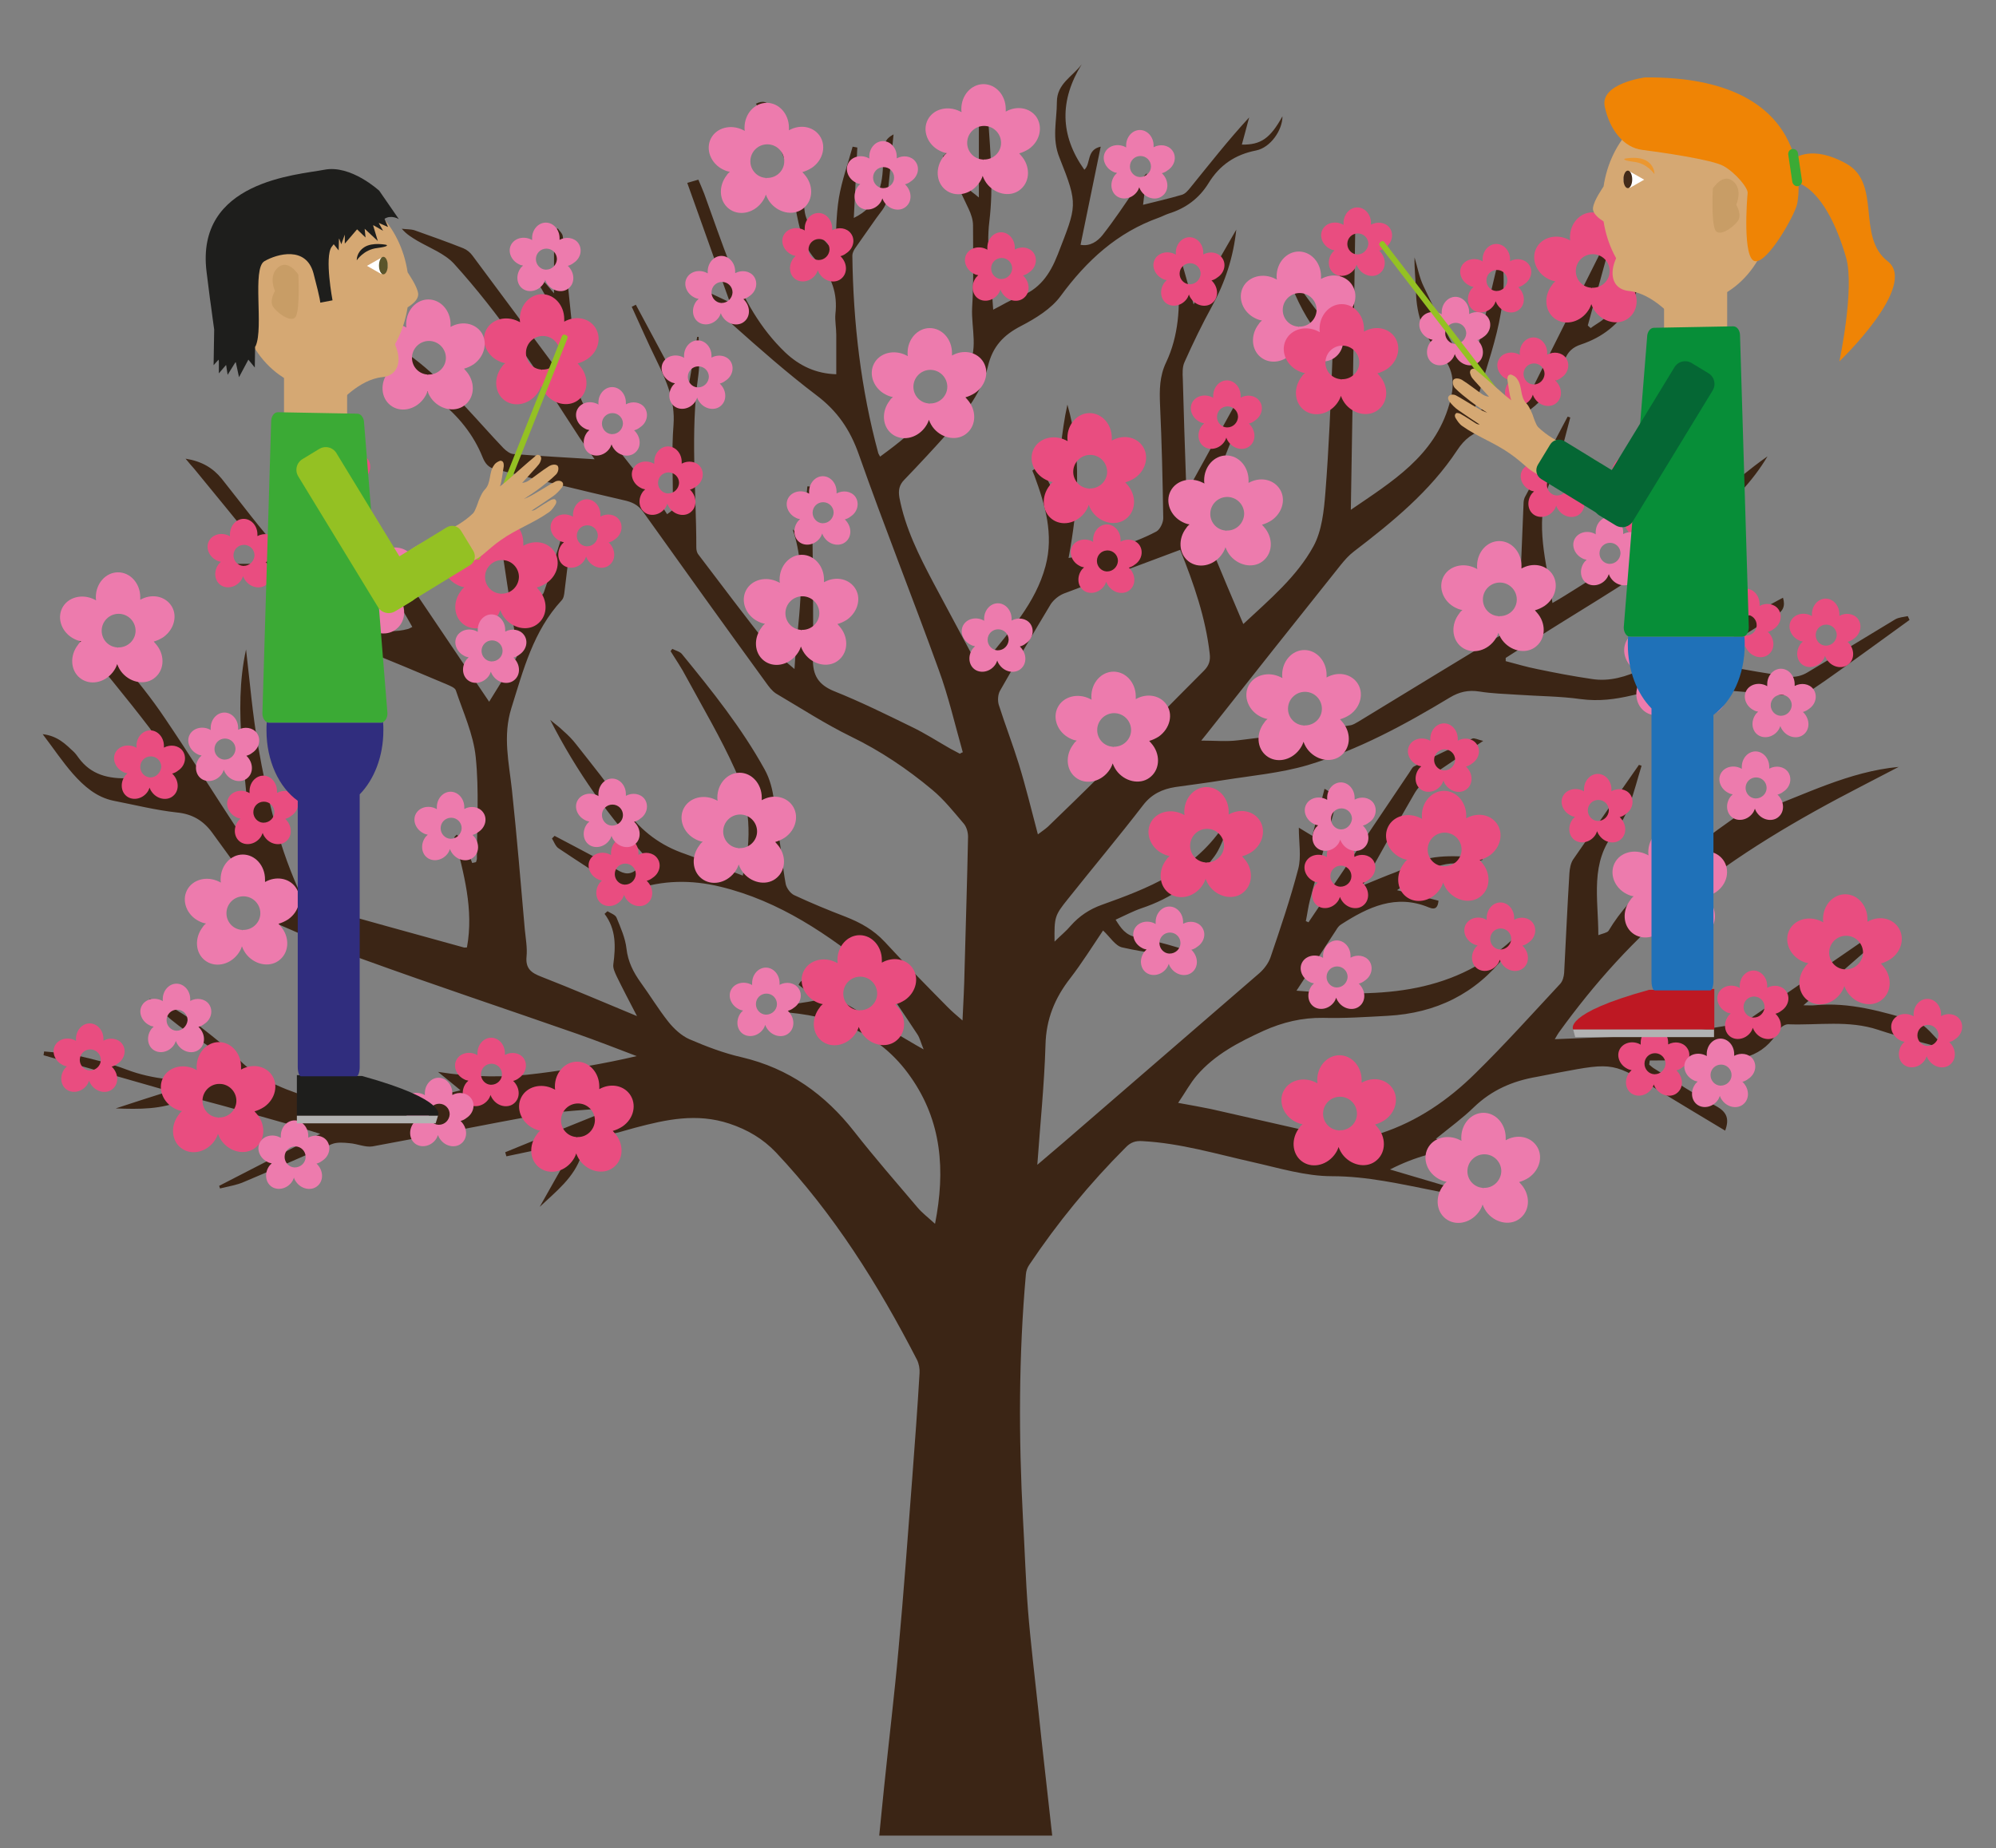 <?xml version="1.0" encoding="utf-8"?>
<!-- Generator: Adobe Illustrator 18.0.0, SVG Export Plug-In . SVG Version: 6.00 Build 0)  -->
<!DOCTYPE svg PUBLIC "-//W3C//DTD SVG 1.1//EN" "http://www.w3.org/Graphics/SVG/1.1/DTD/svg11.dtd">
<svg version="1.1" id="Ebene_1" xmlns="http://www.w3.org/2000/svg" xmlns:xlink="http://www.w3.org/1999/xlink" x="0px" y="0px"
	 viewBox="0 0 683.1 632.6" enable-background="new 0 0 683.1 632.6" xml:space="preserve">
<rect x="0" y="0" width="683.1" height="632.6" fill="#808080" stroke="none"/>
<g>
	<path fill="#3B2515" d="M423.1,78.6c-1,9.4-3.8,18-8.3,26.2c-3.4,6.2-6.5,12.6-9.4,19.1c-0.8,1.7-0.7,3.9-0.6,5.9
		c0.3,11.6,0.7,23.2,1.1,34.8c0,0.7,0.3,1.4,0.7,3c5.8-10.5,11.1-20.2,16.5-29.9c2.8,0.4,2.9,1.8,2,3.9c-3.6,8.8-7,17.6-10.5,26.4
		c-2.6,6.6-2.7,13.2,0,19.7c3.5,8.5,7.1,17,10.9,25.9c9.1-8.5,18.3-16.2,24-26.6c2.9-5.3,3.6-12.2,4.1-18.5
		c1.2-15.2,1.8-30.4,2.4-45.6c0.1-1.7-1-3.8-2.2-5.2c-5-5.8-8.8-12.3-11.6-19.4c0.2-0.3,0.5-0.6,0.7-0.8c1.1,0.9,2.4,1.5,3.1,2.6
		c3.1,4.2,6.1,8.5,10.1,12.6c0.9-7.2,2-14.3,2.8-21.5c0.6-5.7,0.8-11.4,1.5-17.1c0.1-0.9,1.5-1.6,2.3-2.4c0.4,0.2,0.8,0.5,1.2,0.7
		c-0.5,33.9-1,67.8-1.6,102.1c14-9.6,28.6-18.3,33.7-36.1c1.8-6.3,2-11.8-3.1-17.2c-5.5-5.8-8.2-13.3-8.3-21.5
		c-0.1-3.9-0.6-7.7-0.5-11.6c1,3.3,1.6,6.8,3.1,9.9c3.8,8,7.7,15.9,12,23.6c0.8,1.4,3.3,1.7,5.3,2.7c3.1-13,5.9-25.2,9.1-38.4
		c3.9,19.7-4.5,36.5-9.2,55.2c6.7-2.3,12.4-4.1,18-6.2c1.2-0.5,2.1-2.1,2.7-3.3c8.3-16.5,16.5-33,24.8-49.5c0.2-0.3,0.4-0.6,0.6-0.9
		c0.4,0.1,0.8,0.2,1.1,0.3c-2.7,10-5.5,19.9-8.2,29.9c0.3,0.3,0.6,0.6,1,0.9c1.9-1.5,4.5-2.6,5.6-4.5c3.8-6.2,7.1-12.8,10.7-19.2
		c0.7-1.2,1.9-2.2,3.3-2.9c-2.5,14.5-7.7,27.1-22.9,32.2c-2.8,0.9-4.6,2.5-5.6,5.3c-4.4,13.1-13.7,20.8-27,23.8
		c-4.4,1-7.3,3.3-9.8,7.1c-9.3,14.1-22.2,24.6-35.4,34.7c-1.7,1.3-3.1,2.9-4.4,4.5c-15.4,19.3-30.8,38.7-46.1,58.1
		c-0.4,0.5-0.8,1-1.7,2.1c4.6,0,8.7,0.4,12.6-0.1c12.8-1.5,25.5-3.3,38.2-5.1c1.1-0.1,2.1-0.8,3-1.3c17.4-10.6,34.7-21.2,52.2-31.7
		c2-1.2,2.9-2.5,2.9-5c0.3-12.6,0.9-25.2,1.4-37.8c0-0.7,0.1-1.5,0.4-2.2c4.9-9.2,9.8-18.4,14.7-27.7c0.3,0.1,0.6,0.2,0.9,0.3
		c-1.4,5.2-2.7,10.5-4.1,15.7c-0.2,0.7-0.4,1.5-0.7,2.1c-7,11.9-5.1,24.4-2.7,37c0.5,2.7,0.9,5.4,1.4,8.7c1.6-0.9,2.9-1.7,4.2-2.5
		c5.4-3.3,10.7-6.9,16.3-9.9c4.3-2.3,7-5.7,8.9-10.1c2.7-6.3,5.7-12.5,8.6-18.7c0.5-1.1,1.2-2.1,2.5-2.8c-1.6,5.9-3.1,11.8-4.9,18.5
		c15.5-4.7,25.8-16.2,38-24.7c-5.2,8.8-12.3,15.8-20,22.4c-15.7,13.3-33.3,23.8-50.7,34.6c-6.3,3.9-12.6,8-18.9,12
		c0,0.4,0,0.8,0,1.1c3.5,0.9,7.1,2,10.7,2.7c6.2,1.3,12.5,2.5,18.7,3.4c6.1,1,12-0.8,17.4-3.4c14.2-6.9,28.3-14.2,42.4-21.4
		c1.9-0.9,3.7-2,5.7-3c0.9,3-0.1,4.7-2.5,6.1c-6.5,3.9-12.9,8-19.4,12.1c-1.1,0.7-2.2,1.6-4.1,2.9c2.4,0.9,4.2,1.9,6,2.2
		c7.4,1.4,14.7,2.7,22.1,3.7c2,0.3,4.4-0.3,6.2-1.4c10.1-6,20.1-12.2,30.1-18.2c1.2-0.7,2.9-0.8,4.3-1.1c0.2,0.4,0.4,0.9,0.6,1.3
		c-4.6,3.3-9.2,6.7-13.8,10c-6.7,4.8-13.3,9.7-20.2,14.3c-1.5,1-3.7,1.8-5.5,1.7c-11.6-0.7-23.2-2.2-34.7-2.5
		c-6.9-0.2-14,0.7-20.7,2.3c-5.9,1.4-11.5,2.1-17.6,1.3c-7.1-1-14.4-1-21.6-1.5c-4.4-0.3-8.8-0.4-13.1-1.1
		c-3.8-0.6-6.9,0.1-10.2,2.1c-15.4,9.3-31.3,17.9-48.6,23.1c-9.2,2.7-19.1,3.6-28.6,5.1c-5.5,0.9-11.1,1.6-16.7,2.4
		c-4.4,0.7-8.1,2.4-11,6.2c-8.4,10.9-17.2,21.4-25.8,32.2c-4.5,5.6-4.6,6.2-4.5,14.5c2.1-2.1,4-3.6,5.5-5.4c3-3.4,6.5-5.7,10.7-7.2
		c15.7-5.6,31.1-11.6,41.2-26.4c0.5,0.4,1,0.9,1.5,1.3c-1.3,2.8-2.3,5.9-4.1,8.4c-6.4,8.7-14.9,14.5-25.1,17.9
		c-2.9,1-5.7,2.5-8.8,3.9c1.8,2.9,3.4,5.3,7.1,6c4.8,0.9,9.5,2.1,14.1,3.5c2,0.6,3.8,1.9,5.7,2.9c-0.1,0.3-0.3,0.7-0.4,1
		c-8.1-1.2-16.3-2.1-24.2-3.9c-2.4-0.5-4.2-3.6-6.6-5.8c-3.7,5.5-7.2,11.1-11.2,16.3c-5.3,6.8-8.3,14-8.5,22.9
		c-0.4,13.5-1.8,26.9-2.8,41c3.2-2.7,6-5.1,8.8-7.5c22.4-19.4,44.8-38.7,67.2-58.1c1.6-1.4,3.1-3.4,3.8-5.4c3.4-10,6.8-20,9.5-30.3
		c1.1-4.2,0.2-8.9,0.2-14.1c1.8,1.1,3.1,1.9,4.6,2.8c1.4-5.2,2.7-10.5,4.2-16.1c4.2,2.1,3.8,5.3,3,8.5c-2.6,9.9-5.4,19.7-8,29.6
		c-0.6,2.3-0.9,4.8-1.4,7.2c0.3,0.1,0.6,0.2,0.9,0.4c4-5.9,8-11.9,12-17.8c7.5-11.2,15.1-22.4,22.6-33.6c0.5-0.7,0.9-1.7,1.6-2
		c6.6-3.3,13.2-6.5,19.9-9.5c0.7-0.3,1.9,0.4,3.7,0.8c-6.7,4.5-12.8,8.4-18.6,12.6c-2,1.5-3.9,3.5-5.1,5.7
		c-5.8,10-11.5,20.2-17.6,31.2c2.7-1.1,4.7-1.9,6.6-2.7c3-1.3,6.2-2.2,8.9-3.8c8.1-4.8,16.7-3.3,25.3-3.3c0.1,0.3,0.2,0.7,0.3,1
		c-2,0.6-4.1,1.9-6,1.5c-9.3-1.6-15.8,3.8-23.3,8.9c5.1,1.3,9.6,2.4,14.2,3.6c-0.2,2.1-0.9,3.3-3.3,2.3c-11.3-4.7-20.8-0.1-30,5.8
		c-0.7,0.4-1.3,1.2-1.7,1.9c-4.5,6.9-9,13.8-13.6,20.8c26.5,2.1,52.4,2.2,73.9-17.5c0.2,0.4,0.5,0.9,0.7,1.3c-1,1.4-2.1,2.7-3.1,4.1
		c-10.2,13.2-23.8,19.8-40.3,20.7c-7.4,0.4-14.7,0.9-22.1,0.7c-7.2-0.1-13.8,1.5-20.3,4.4c-8.5,3.9-16.7,8.1-22.9,15.3
		c-2.3,2.7-4,5.9-6.4,9.4c4.4,0.8,7.8,1.4,11.2,2.1c10.6,2.4,21.1,4.8,31.7,7.2c5.1,1.2,10.2,2.9,15.3,3.2c3.7,0.3,7.6-0.9,11.2-2.1
		c12.5-4.1,23.1-11.4,32.3-20.5c10.1-9.9,19.5-20.4,29.1-30.7c0.8-0.9,1.2-2.4,1.3-3.7c0.6-11.4,1.1-22.7,1.8-34.1
		c0.1-1.5,0.4-3.3,1.2-4.6c7.5-10.9,15.1-21.7,22.6-32.5c0.3,0.1,0.6,0.2,0.9,0.3c-1.4,4.5-2.5,9-4.1,13.3c-1.2,3.2-2.8,6.6-4.9,9.2
		c-8.8,10.6-5.8,22.8-5.8,35.5c1.5-0.6,3-0.8,3.5-1.5c8.1-13.6,21-22.2,33.2-31.5c5.5-4.2,11.3-8.1,17.2-12.4c0.4,1.4,0.7,2.2,1,3.1
		c15.8-5.8,30.8-13.7,47.9-15.3c-4.3,2.2-8.6,4.5-12.9,6.7c-21.5,11.1-42.4,23.3-61.2,38.7c-16.2,13.2-30,28.6-42.2,45.5
		c-0.3,0.4-0.5,0.8-1.4,2.3c13.5-0.6,26-0.8,38.5-1.8c7.8-0.6,15.6-2.1,23.3-3.3c1.8-0.3,3.6-1,5.1-2c13.3-9.1,26.5-18.3,39.8-27.4
		c1.1-0.8,2.8-0.9,4.2-1.3c0.2,0.4,0.3,0.8,0.5,1.2c-8.5,7.4-17,14.9-26.3,23c2,0,2.9,0.1,3.8,0c12-1.2,23.3,2.2,34.5,5.5
		c3.7,1.1,6.5,5.5,9.7,8.3c-0.2,0.3-0.3,0.6-0.5,0.8c-7.3-2-14.7-3.8-21.9-6.2c-10.2-3.4-20.6-1.5-30.9-1.9c-1.1,0-2.7,1.1-3.2,2.1
		c-5.2,9.3-13.8,10.6-23.2,10.3c-7-0.2-13.9,0-20.9,0c-0.1,0.5-0.1,0.9-0.2,1.4c0.6,0.5,1.1,1,1.8,1.4c7,4.3,13.9,8.9,21.1,12.8
		c3.7,2,4.6,4.4,3.1,8.4c-7.2-4.3-14.3-8.6-21.4-12.9c-0.2-0.1-0.4-0.3-0.6-0.4c-16.2-10.1-16.2-10.1-34.8-6.6
		c-2.6,0.5-5.1,1-7.7,1.5c-8.2,1.4-15.4,4.5-21.5,10.4c-3.8,3.7-8.2,6.9-13,10.8c3.6,0.9,6.6,1.7,10.2,2.6c-4.8,1-9.1,1.8-13.2,2.9
		c-4.3,1.2-8.4,2.8-12.7,5c9.8,2.9,19.6,5.8,29.4,8.7c-0.1,0.5-0.2,0.9-0.3,1.4c-4.6-0.9-9.2-1.9-13.7-2.8c-11.7-2.3-23.2-5-35.3-5
		c-9,0-18.1-2.8-27-4.8c-12.5-2.8-24.8-6.5-37.7-7.2c-2.5-0.2-4.2,0.4-5.9,2.2c-12.3,12.3-23.3,25.7-33,40.2c-0.6,0.9-1,2-1.1,3.1
		c-2.5,27.9-2.5,55.9-1,83.9c0.6,10.3,0.9,20.7,1.7,31c0.9,11.3,2.3,22.6,3.5,33.9c1.5,14.4,3.2,28.7,4.8,43.4
		c-19.7,0-39.3,0-59.2,0c0.6-5.8,1.1-11.3,1.7-16.9c1.6-15.6,3.5-31.2,4.9-46.9c1.8-19.5,3.2-39.1,4.7-58.6
		c0.9-12,1.8-23.9,2.5-35.9c0.1-1.5-0.2-3.2-0.9-4.6c-13.2-25.6-28.4-49.9-48.3-71c-4.4-4.6-9.6-7.7-15.9-9.8
		c-11.2-3.7-21.6-1.4-32.2,1.4c-3.4,0.9-6.7,2.1-10.2,2.4c-4.6,0.4-7,3.3-8.2,7c-2.5,7.7-8.7,12.4-14.3,17.7
		c4-7.2,8.1-14.3,12.7-22.4c-8.8,1.9-16.5,3.5-24.1,5.1c-0.1-0.5-0.3-0.9-0.4-1.4c11.5-4.7,23-9.4,34.5-14c-0.1-0.4-0.1-0.7-0.2-1.1
		c-7.4,0.7-14.8,1-22.1,2.2c-19.2,3.4-38.4,7.4-57.6,10.9c-2.5,0.4-5.2-0.9-7.9-1.1c-2-0.2-4.2-0.4-6,0.3
		c-10.1,4.2-20.1,8.8-30.2,13c-2.5,1.1-5.4,1.5-8.1,2.2c-0.1-0.3-0.2-0.6-0.3-0.9c11.3-5.8,22.5-11.6,34.6-17.8
		c-4.2-1.3-7.7-2.4-11.2-3.4c-10-2.8-19.9-5.7-29.9-8.3c-1.8-0.5-4.1-0.6-5.7,0.1c-7.4,3.3-15.2,3.2-23.2,2.9
		c5.8-1.9,11.6-3.8,18.3-5.9c-15-4.3-29-8.3-43-12.3c0.1-0.4,0.1-0.9,0.2-1.3c3.8,0.4,7.6,0.5,11.3,1.4c5.7,1.3,11.4,2.7,16.9,4.8
		c9.1,3.5,18.5,3.8,28,4.5c2.8,0.2,5.7,0.4,8.8,0.6c-0.4-5-2.8-8.6-6.3-11.3c-4-3.1-8.5-5.7-12.6-8.8c-3.6-2.7-7-5.8-10.1-9.2
		c6.9,1.7,12.5,5.6,17.8,9.8c4.4,3.5,8.9,6.9,12.8,10.9c7.7,7.8,17.4,10.9,27.5,14.1c11.9,3.7,23.4,5.2,35.2,0.1
		c4-1.7,8.4-2.3,13.2-3.6c-2.6-2.1-4.8-4-7.7-6.3c12.1,1.9,23.3,2,34.6,0.5c11.1-1.4,22.2-3.3,33.4-5.9c-6.8-2.6-13.5-5.2-20.3-7.6
		c-24.6-8.6-49.3-16.8-73.8-25.7c-11.7-4.2-23-9.5-34.5-14.4c0.4-0.3,0.8-0.7,1.1-1c-0.7-2.1-1.1-4.5-2.3-6.2
		c-5-7.3-10.3-14.4-15.5-21.6c-3-4.1-6.8-6.4-12.1-6.9c-7.3-0.8-14.4-2.6-21.6-4c-5.9-1.2-10.2-5-14-9.3c-3.5-4-6.5-8.5-10.3-13.5
		c5.2,0.6,7.9,3.5,10.7,6.1c0.6,0.6,1.1,1.3,1.6,2c4.3,5.9,10.3,7.2,17.1,7c4.8-0.2,9.7,0,14.9,0c-1.5-6.5-4-12.2-7.7-17.2
		c-8-10.5-16.5-20.6-24.8-30.9c-1.1-1.3-2.1-2.7-3.1-4c0.2-0.3,0.4-0.6,0.7-0.9c2,0.8,4.3,1.3,5.9,2.6c4.1,3.3,8.2,6.6,11.6,10.6
		c5.3,6.1,10.4,12.5,14.9,19.2c8.6,12.7,16.7,25.7,25.1,38.5c0.8,1.2,2.3,2,3.9,2.7c-0.8-21.8-5.9-43.2-1.2-64.7
		c1.3,11,2.2,22.1,4.1,32.9c3.1,17.9,7.3,35.6,15.2,52.2c0.5,1,1.6,2,2.6,2.3c17.5,4.9,35.1,9.8,52.6,14.6c0.2,0.1,0.5,0,1.1,0
		c2.4-13-1.1-25.4-4.3-37.8c0.3-0.3,0.5-0.5,0.8-0.8c0.8,0.7,1.9,1.3,2.3,2.2c1.2,2.4,2,5,3,7.5c0.4-0.1,0.8-0.2,1.3-0.3
		c0.1-0.4,0.3-0.8,0.3-1.2c0-11.6,0.8-23.3-0.4-34.8c-0.8-7.8-4.3-15.3-6.8-22.8c-0.3-0.9-1.9-1.5-3-2c-9.8-4.1-19.5-8.3-29.4-12.1
		c-4.3-1.7-7.9-4-10.9-7.5c-2.1-2.5-4.4-4.8-6.7-7.1c-5.9-6.1-13.1-9.9-21.4-11.6c-1.3-0.3-2.5-1.2-3.7-1.8c0.1-0.4,0.3-0.8,0.4-1.2
		c2.7,0,5.4,0,9,0c-1.1-2.7-1.6-5.1-2.9-6.8c-6.9-8.7-14-17.2-21-25.8c-0.8-0.9-1.6-1.8-2.9-3.4c5.6,0.9,9.4,3.2,12.4,6.9
		c6.8,8.5,13.2,17.3,20.6,25.3c6.7,7.3,14.1,14.2,21.8,20.4c6,4.8,13.1,7.9,21.3,5.7c0.4-0.1,0.7-0.3,1.5-0.7
		c-10.1-18.5-25.2-34.4-28.8-56.1c18.3,27.1,36.5,54.2,55.1,81.7c3.2-5.2,6.3-10.1,9.3-15.1c0.4-0.8,0.4-1.9,0.3-2.9
		c-2.3-14.9-4.6-29.8-6.8-44.7c-0.2-1.3,0.4-2.7,0.7-4.1c0.5,0,1,0,1.4,0.1c2.4,7.9,4.9,15.9,7.3,23.8c0.5,1.7,0.9,3.4,1.6,5
		c0.4,1,1.4,2.3,2.2,2.3c0.9,0.1,2.4-0.9,2.7-1.8c2-5.7,3.8-11.5,5.6-17.3c0.5-1.8,0.6-3.7,0.9-5.8c1-0.2,2-0.3,3-0.5
		c0.2,0.5,0.3,0.7,0.3,0.9c-0.9,7.4-1.8,14.9-2.7,22.3c-0.1,1.1-0.3,2.4-1,3.1c-9.7,10.5-13.1,23.8-17.2,36.9
		c-3,9.6-0.8,18.7,0.2,28c1.7,15.9,3,31.8,4.4,47.7c0.3,3.1,0.9,6.3,0.6,9.3c-0.4,4.1,1.6,5.6,5,6.9c10.8,4.2,21.4,8.8,32.8,13.5
		c-2.6-5-4.8-9.2-6.9-13.5c-0.6-1.3-1.4-2.9-1.2-4.2c0.8-6.1,1-12-3-17.3c0.3-0.3,0.7-0.6,1-0.9c1.1,0.7,2.7,1.2,3.1,2.2
		c1.4,3.4,3,7,3.4,10.6c0.5,4.4,2.3,8,4.8,11.5c3.2,4.4,6.1,9.2,9.5,13.5c1.9,2.4,4.5,4.8,7.2,6c5.8,2.5,11.8,4.8,18,6.2
		c16.1,3.8,28.5,12.7,38.5,25.5c6.9,8.8,14.3,17.3,21.6,25.9c1.6,1.9,3.6,3.4,6,5.6c3.6-18.3,2.3-35.1-8.3-50.2
		c-10.7-15.4-26.4-21.2-45.3-22.4c4.2-3.4,8.7-2.7,13.5-4.1c-2.5-1.9-4.5-3.5-6.6-5.1c1.3-2.7,2.8-1.4,4.3-0.5
		c11.8,7,23.7,13.9,35.5,20.9c0.6,0.4,1.3,0.7,3,1.7c-1-2.4-1.3-3.9-2.1-5.1c-4.4-6.7-8.9-13.3-13.4-19.9c-0.3-0.5-0.7-1-1.2-1.4
		c-15.9-12.9-32.6-24.4-52.9-29.3c-9.9-2.4-19.8-2.3-29.5,1.1c-1.2,0.4-3.1,0.5-4.1-0.2c-7.3-4.5-14.5-9.2-21.7-14
		c-1.1-0.7-1.6-2.3-2.3-3.4c0.3-0.3,0.6-0.6,0.9-0.9c2.5,1.3,4.9,2.6,7.4,3.9c4.6,2.5,9.3,4.8,13.8,7.6c2.7,1.7,4.8,2,7.2-0.3
		c1-1,2.4-1.7,4-2.7c-13.6-14.6-24.9-30.5-33.9-48.2c1.5,1.3,3.1,2.4,4.5,3.8c1.6,1.4,3.1,2.9,4.4,4.6c5.5,7,11.1,13.9,16.1,21.2
		c5.1,7.4,11.5,12.7,19.8,15.8c7,2.5,14,5.2,21.1,7.9c3.3-12.6,2.5-24.7-2.6-36.2c-4.9-10.9-11-21.2-16.7-31.7
		c-1.6-3.1-3.6-6-5.4-8.9c0.2-0.3,0.4-0.6,0.6-0.8c1.1,0.6,2.6,0.9,3.3,1.8c10.3,12.6,20.4,25.2,28.3,39.5
		c3.7,6.7,3.3,14.2,4.6,21.4c1.1,5.9,1.5,11.9,2.6,17.8c0.3,1.4,1.6,3.2,2.9,3.8c5.8,2.7,11.6,5.1,17.6,7.4c5.1,2,9.6,4.5,13.4,8.6
		c7,7.6,14.3,15,21.6,22.4c1.4,1.4,2.9,2.7,5,4.5c0.3-6.2,0.6-11.7,0.7-17.2c0.4-15.2,0.9-30.5,1.2-45.7c0-1.5-0.5-3.3-1.4-4.4
		c-3.5-4.1-6.8-8.3-10.9-11.7c-8.5-7.1-17.7-13.3-27.8-18.2c-8.8-4.3-17.1-9.7-25.6-14.7c-1.4-0.9-2.5-2.4-3.5-3.8
		c-14.1-19.4-28.1-38.9-42-58.4c-1.8-2.5-3.9-3.4-6.7-4c-14.7-3.4-29.3-7-43.9-10.6c-2.2-0.5-3.4-1.8-4.3-4
		c-3.1-7.8-8.4-14.3-14.9-19.4c-9.3-7.3-19.2-13.9-28.8-20.9c-1.2-0.9-2.1-2.2-3.2-3.3c0.3-0.4,0.6-0.9,0.8-1.3
		c3.2,1.1,6.6,1.9,9.7,3.3c12.4,5.5,21.7,14.9,30.8,24.6c4.3,4.6,8.4,9.3,12.7,13.8c0.9,0.9,2.2,1.9,3.3,2
		c9.1,0.7,18.2,1.2,27.9,1.8c-1.9-2.7-3.5-5-5.1-7.3c-7.2-10.9-14-22.1-21.6-32.7c-6.6-9.3-13.7-18.4-21.4-26.9
		c-3.2-3.5-8.3-5.4-12.6-7.9c-1.8-1.1-3.6-2.1-5.3-4.1c1.4,0.2,2.9,0.1,4.3,0.5c5.6,2,11.3,4,16.8,6.2c1.2,0.5,2.3,1.4,3.1,2.5
		c9.1,12.2,18.1,24.4,27.2,36.6c1.1,1.5,2.5,2.7,4.2,3.7c0.8-12.2-3.6-22.6-9.9-32.4c1.9-0.4,1.9-0.4,6.4,5c0-7.7,0-14.7,0-21.7
		c0.4-0.2,0.9-0.3,1.3-0.5c0.6,0.9,1.6,1.7,1.7,2.7c1.9,17.6,3.6,35.2,5.5,52.7c0.2,2.2,1.3,4.6,2.6,6.4c7.8,10.1,15.7,20,23.6,30.1
		c1.5,1.9,2.7,3.9,4,5.9c0.6-0.4,1.1-0.8,1.7-1.3c0.1-0.9,0.3-1.8,0.3-2.7c0-8.9-0.5-17.8,0.2-26.6c0.6-8.2-2.4-15-5.8-22
		c-3-6.1-5.7-12.3-8.5-18.4c0.5-0.2,1-0.5,1.4-0.7c5.7,10.6,11.3,21.1,17.3,32.2c1.3-7.3,2.5-14.2,3.7-21.2c0.2,0,0.4,0,0.5,0
		c0,4.4,0.5,8.8-0.1,13.1c-2.8,19.7-0.7,39.3-0.7,59c0,0.8,0.2,1.8,0.7,2.4c7.9,10.4,15.8,20.9,23.9,31.2c2.3,2.8,5.5,4.9,9,8
		c0.9-16.5,4.7-32.1-0.6-47.8c1,0.9,2,1.8,3.5,3.3c0.5-6.4,1-12.2,1.5-18c0.3,0,0.6,0,0.9,0c0.3,4.4,0.8,8.8,0.8,13.2
		c0.2,15.2,0.4,30.5,0.2,45.7c-0.1,5.8,1.9,9,7.3,11.2c9,3.6,17.7,7.9,26.5,12.2c4.6,2.2,8.9,5,13.3,7.5c1.1,0.6,2.1,1.1,3.2,1.7
		c0.3-0.2,0.6-0.4,1-0.5c-2.7-9.5-4.9-19.2-8.3-28.4c-8.9-24.6-18.6-48.9-27.3-73.6c-3-8.5-7.4-14.9-14.6-20.3
		c-9.9-7.5-19.3-15.8-28.6-24.1c-4.1-3.7-7.3-8.4-10.4-12.1c2.3,1.1,5.6,2.7,9.5,4.5c-4.9-13.7-9.7-27.2-14.6-40.9
		c1.4-0.4,2.4-0.7,3.8-1.1c0.7,1.7,1.4,3.2,2,4.8c3,8.3,5.9,16.7,9.1,24.9c4.4,11,10,21.2,18.7,29.5c4.8,4.5,10.4,7.2,17.4,7.4
		c0-4.6,0-9,0-13.5c0-2.4-0.5-4.8-0.3-7.1c0.8-7-1.2-13-6.2-18c-5-5-6.1-11.5-7.4-18c-1.1-5.3-1.8-10.6-3.4-15.7
		c-1.5-4.7-3.9-9.1-6.1-13.5c-1.2-2.3-2.7-4.5-4.1-6.8c2.4-1.2,4-0.7,5.4,1.5c1.7,2.8,4,5.2,5.6,8c1.4,2.4,2.6,5.1,3.1,7.8
		c1.1,6.3,1.8,12.6,2.5,18.9c0.3,3,1.5,5.4,3.7,7.4c2.4,2.2,4.5,4.8,6.8,7.3c0.4-6.4,0.3-12.6,1.3-18.7c1-5.9,3.1-11.7,4.7-17.5
		c0.5,0.1,1.1,0.2,1.6,0.3c-0.4,8-0.8,16.1-1.2,24.1c8.3-4,10-11.2,10-19.2c0-2.1,0.2-4.3,0.7-6.3c0.3-1.3,1.4-2.3,2.9-3.1
		c-0.8,7.6-1.3,15.3-2.4,22.8c-0.3,2.1-2.3,4.1-3.6,6c-2.4,3.5-4.9,6.9-7.3,10.4c-0.4,0.7-0.8,1.5-0.8,2.3
		c0.3,22.9,2.9,45.6,8.9,67.7c0.1,0.2,0.2,0.4,0.6,1.1c2.3-1.7,4.6-3.4,6.8-5.2c2.8-2.3,5.6-4.6,8.1-7.3c5-5.6,10.2-11,14.5-17.1
		c4.6-6.5,1.7-14.3,2.1-21.5c0.6-9.3,0.3-18.7,0.3-28.1c0-1.9-0.7-3.9-1.5-5.6c-2.8-6-5.8-12-8.8-18c0.5-0.4,0.9-0.9,1.4-1.3
		c1,0.7,2.4,1.3,2.9,2.3c1.6,3.2,2.8,6.7,4.4,9.9c0.5,1,1.8,1.6,3.6,3.2c0-10.3,0-19.3,0-28.3c2.1-1,3.1-0.8,3.2,1.7
		c0.8,11.6,1.8,23,0.4,34.7c-1.2,9.6,0.7,19.6,1.3,30.3c3.2-1.6,5.8-3.3,8.6-4.3c7.2-2.5,10.8-7.7,13.5-14.6
		c6.5-16.8,7.1-16.8,0.6-33.1c-2.7-6.6-0.9-12.7-0.9-19.1c0-6.3,5.4-8.7,8.5-12.9c-7.6,12.3-7.5,24.3,0.9,36.1
		c2.3-2,0.6-6.8,5.6-7.9c-2.4,11.7-4.6,22.5-6.9,33.6c3.3,0.6,5.8-1.2,7.5-3.3c4-5.1,7.6-10.5,11.2-15.8c1.2-1.7,2.1-3.7,4-5.4
		c-0.4,3.5-0.9,7-1.3,10.8c4.4-1.1,8.8-2.1,13.2-3.4c1.2-0.3,2.2-1.5,3-2.5c6.5-8,12.9-16.2,20.1-24c-0.8,3.1-1.7,6.3-2.5,9.3
		c6.5,0.1,9.7-2.1,13.9-9.7c0,4.8-4.1,10.7-9,11.7c-7.2,1.4-12.5,5-16.3,11.2c-3.2,5.2-7.8,8.6-13.6,10.4c-1.2,0.4-2.3,1-3.4,1.4
		c-14.3,5.1-24.7,14.7-33.6,26.8c-3.2,4.4-8.6,7.7-13.6,10.3c-6,3.1-9.7,7-11.3,13.8c-2,8.6-7.5,15.7-13.3,22.3
		c-5,5.6-10.1,11.1-15.3,16.5c-1.8,1.8-2.1,3.7-1.7,6.1c2,10.5,6.7,19.8,11.6,29.1c4.5,8.5,9.1,16.9,13.6,25.4
		c1.3,2.4,3.3,2.9,4.7,1.1c7.9-10,16.7-19.4,20.1-32.1c2.9-10.8-0.1-21-3.8-31c-0.2-0.6-0.5-1.1-0.7-1.7c2.6-1.9,2.6-1.9,4.4,1.6
		c0.9,1.8,1.9,3.7,3.3,6.4c0.8-6,1.4-11,2-16c0.6-4.9,1.2-9.7,2.3-14.6c5,17.3,3.7,34.7,0.4,52.5c10.8-1.9,20.9-4.2,30.1-9.1
		c1.2-0.7,2.3-3,2.3-4.5c-0.2-13-0.5-26-1.1-38.9c-0.2-5-0.2-9.7,2.1-14.5c4.3-9.1,4.8-19,4.1-29c-0.2-3.1-0.4-6.2,0-9.5
		c1.7,5.9,3.4,11.8,5.3,18.7C413.7,94.9,418.4,86.7,423.1,78.6z M403.9,188.2c-13.6,5.1-26.8,10-39.9,15c-1.7,0.7-3.4,2.1-4.4,3.6
		c-5.9,9.8-11.7,19.7-17.4,29.7c-0.7,1.3-0.8,3.3-0.4,4.7c2.2,6.9,4.8,13.6,6.9,20.4c2.4,7.8,4.3,15.7,6.5,24c1.3-1,2.4-1.7,3.4-2.6
		c5.9-5.7,11.8-11.4,17.6-17.2c11.9-12,23.8-24.2,35.8-36.2c1.8-1.8,2.3-3.5,2-5.9C412.6,211.5,408.6,199.9,403.9,188.2z"/>
	<path fill="#ED7BAD" d="M462.5,97.2c-2.3-3.1-6.7-3.8-10.4-1.7c0-0.3,0-0.6,0-0.9c0-4.7-3.4-8.5-7.6-8.5s-7.6,3.8-7.6,8.5
		c0,0.4,0,0.7,0.1,1.1c-0.2-0.1-0.4-0.2-0.6-0.3c-4.2-2.1-9.1-0.8-11,2.9c-1.9,3.7-0.1,8.5,4.1,10.6c0.8,0.4,1.6,0.7,2.4,0.8
		c-0.4,0.3-0.8,0.7-1.1,1.2c-2.9,3.7-2.6,8.8,0.7,11.4c3.3,2.6,8.3,1.7,11.2-2c0.7-0.9,1.2-1.8,1.5-2.8c0.4,1.1,1,2.2,1.8,3.1
		c3.1,3.5,8.2,4.2,11.3,1.4c3.2-2.8,3.2-7.9,0.1-11.4c-0.2-0.3-0.5-0.5-0.7-0.8c1.1-0.3,2.2-0.8,3.3-1.5
		C464,105.6,465,100.6,462.5,97.2z M444.8,111.8c-0.1,0-0.2,0-0.3,0c0,0.1,0,0.1-0.1,0.2c0-0.1,0-0.1-0.1-0.2
		c-3-0.2-5.3-2.7-5.3-5.7c0-3.2,2.6-5.8,5.8-5.8s5.8,2.6,5.8,5.8C450.5,109.2,448,111.8,444.8,111.8z"/>
	<path fill="#E94D80" d="M477.2,115.2c-2.3-3.1-6.7-3.8-10.4-1.7c0-0.3,0-0.6,0-0.9c0-4.7-3.4-8.5-7.6-8.5s-7.6,3.8-7.6,8.5
		c0,0.4,0,0.7,0.1,1.1c-0.2-0.1-0.4-0.2-0.6-0.3c-4.2-2.1-9.1-0.8-11,2.9c-1.9,3.7-0.1,8.5,4.1,10.6c0.8,0.4,1.6,0.7,2.4,0.8
		c-0.4,0.3-0.8,0.7-1.1,1.2c-2.9,3.7-2.6,8.8,0.7,11.4c3.3,2.6,8.3,1.7,11.2-2c0.7-0.9,1.2-1.8,1.5-2.8c0.4,1.1,1,2.2,1.8,3.1
		c3.1,3.5,8.2,4.2,11.3,1.4c3.2-2.8,3.2-7.9,0.1-11.4c-0.2-0.3-0.5-0.5-0.7-0.8c1.1-0.3,2.2-0.8,3.3-1.5
		C478.6,123.6,479.7,118.6,477.2,115.2z M459.4,129.8c-0.1,0-0.2,0-0.3,0c0,0.1,0,0.1-0.1,0.2c0-0.1,0-0.1-0.1-0.2
		c-3-0.2-5.3-2.7-5.3-5.7c0-3.2,2.6-5.8,5.8-5.8s5.8,2.6,5.8,5.8C465.2,127.2,462.6,129.8,459.4,129.8z"/>
	<path fill="#E94D80" d="M562.9,83.8c-2.3-3.1-6.7-3.8-10.4-1.7c0-0.3,0-0.6,0-0.9c0-4.7-3.4-8.5-7.6-8.5c-4.2,0-7.6,3.8-7.6,8.5
		c0,0.4,0,0.7,0.1,1.1c-0.2-0.1-0.4-0.2-0.6-0.3c-4.2-2.1-9.1-0.8-11,2.9c-1.9,3.7-0.1,8.5,4.1,10.6c0.8,0.4,1.6,0.7,2.4,0.8
		c-0.4,0.3-0.8,0.7-1.1,1.2c-2.9,3.7-2.6,8.8,0.7,11.4c3.3,2.6,8.3,1.7,11.2-2c0.7-0.9,1.2-1.8,1.5-2.8c0.4,1.1,1,2.2,1.8,3.1
		c3.1,3.5,8.2,4.2,11.3,1.4c3.2-2.8,3.2-7.9,0.1-11.4c-0.2-0.3-0.5-0.5-0.7-0.8c1.1-0.3,2.2-0.8,3.3-1.5
		C564.3,92.2,565.4,87.2,562.9,83.8z M545.1,98.5c-0.1,0-0.2,0-0.3,0c0,0.1,0,0.1-0.1,0.2c0-0.1,0-0.1-0.1-0.2
		c-3-0.2-5.3-2.7-5.3-5.7c0-3.2,2.6-5.8,5.8-5.8c3.2,0,5.8,2.6,5.8,5.8C550.9,95.9,548.3,98.5,545.1,98.5z"/>
	<path fill="#E94D80" d="M291.2,79.9c-1.4-1.9-4.2-2.3-6.4-1.1c0-0.2,0-0.4,0-0.6c0-2.9-2.1-5.3-4.7-5.3s-4.7,2.4-4.7,5.3
		c0,0.2,0,0.5,0,0.7c-0.1-0.1-0.2-0.1-0.3-0.2c-2.6-1.3-5.7-0.5-6.9,1.8c-1.2,2.3,0,5.3,2.6,6.6c0.5,0.3,1,0.4,1.5,0.5
		c-0.2,0.2-0.5,0.5-0.7,0.7c-1.8,2.3-1.6,5.5,0.4,7.1c2,1.6,5.2,1.1,7-1.2c0.4-0.5,0.7-1.1,0.9-1.7c0.2,0.7,0.6,1.3,1.1,1.9
		c1.9,2.2,5.1,2.6,7,0.9c2-1.7,2-4.9,0.1-7.1c-0.1-0.2-0.3-0.3-0.5-0.5c0.7-0.2,1.4-0.5,2-1C292.1,85.1,292.8,82,291.2,79.9z
		 M280.2,89c-0.1,0-0.1,0-0.2,0c0,0,0,0.1,0,0.1c0,0,0-0.1,0-0.1c-1.8-0.1-3.3-1.7-3.3-3.6c0-2,1.6-3.6,3.6-3.6c2,0,3.6,1.6,3.6,3.6
		C283.8,87.4,282.2,89,280.2,89z"/>
	<path fill="#E94D80" d="M390.9,152.5c-2.3-3.1-6.7-3.8-10.4-1.7c0-0.3,0-0.6,0-0.9c0-4.7-3.4-8.5-7.6-8.5s-7.6,3.8-7.6,8.5
		c0,0.4,0,0.7,0.1,1.1c-0.2-0.1-0.4-0.2-0.6-0.3c-4.2-2.1-9.1-0.8-11,2.9c-1.9,3.7-0.1,8.5,4.1,10.6c0.8,0.4,1.6,0.7,2.4,0.8
		c-0.4,0.3-0.8,0.7-1.1,1.2c-2.9,3.7-2.6,8.8,0.7,11.4c3.3,2.6,8.3,1.7,11.2-2c0.7-0.9,1.2-1.8,1.5-2.8c0.4,1.1,1,2.2,1.8,3.1
		c3.1,3.5,8.2,4.2,11.3,1.4c3.2-2.8,3.2-7.9,0.1-11.4c-0.2-0.3-0.5-0.5-0.7-0.8c1.1-0.3,2.2-0.8,3.3-1.5
		C392.3,160.9,393.4,155.9,390.9,152.5z M373.1,167.2c-0.1,0-0.2,0-0.3,0c0,0.1,0,0.1-0.1,0.2c0-0.1,0-0.1-0.1-0.2
		c-3-0.2-5.3-2.7-5.3-5.7c0-3.2,2.6-5.8,5.8-5.8s5.8,2.6,5.8,5.8C378.9,164.6,376.3,167.2,373.1,167.2z"/>
	<path fill="#E94D80" d="M512.2,281.8c-2.3-3.1-6.7-3.8-10.4-1.7c0-0.3,0-0.6,0-0.9c0-4.7-3.4-8.5-7.6-8.5s-7.6,3.8-7.6,8.5
		c0,0.4,0,0.7,0.1,1.1c-0.2-0.1-0.4-0.2-0.6-0.3c-4.2-2.1-9.1-0.8-11,2.9c-1.9,3.7-0.1,8.5,4.1,10.6c0.8,0.4,1.6,0.7,2.4,0.8
		c-0.4,0.3-0.8,0.7-1.1,1.2c-2.9,3.7-2.6,8.8,0.7,11.4c3.3,2.6,8.3,1.7,11.2-2c0.7-0.9,1.2-1.8,1.5-2.8c0.4,1.1,1,2.2,1.8,3.1
		c3.1,3.5,8.2,4.2,11.3,1.4c3.2-2.8,3.2-7.9,0.1-11.4c-0.2-0.3-0.5-0.5-0.7-0.8c1.1-0.3,2.2-0.8,3.3-1.5
		C513.6,290.2,514.7,285.2,512.2,281.8z M494.4,296.5c-0.1,0-0.2,0-0.3,0c0,0.1,0,0.1-0.1,0.2c0-0.1,0-0.1-0.1-0.2
		c-3-0.2-5.3-2.7-5.3-5.7c0-3.2,2.6-5.8,5.8-5.8s5.8,2.6,5.8,5.8S497.6,296.5,494.4,296.5z"/>
	<path fill="#E94D80" d="M589.4,158c-2.3-3.1-6.7-3.8-10.4-1.7c0-0.3,0-0.6,0-0.9c0-4.7-3.4-8.5-7.6-8.5c-4.2,0-7.6,3.8-7.6,8.5
		c0,0.4,0,0.7,0.1,1.1c-0.2-0.1-0.4-0.2-0.6-0.3c-4.2-2.1-9.1-0.8-11,2.9c-1.9,3.7-0.1,8.5,4.1,10.6c0.8,0.4,1.6,0.7,2.4,0.8
		c-0.4,0.3-0.8,0.7-1.1,1.2c-2.9,3.7-2.6,8.8,0.7,11.4c3.3,2.6,8.3,1.7,11.2-2c0.7-0.9,1.2-1.8,1.5-2.8c0.4,1.1,1,2.2,1.8,3.1
		c3.1,3.5,8.2,4.2,11.3,1.4c3.2-2.8,3.2-7.9,0.1-11.4c-0.2-0.3-0.5-0.5-0.7-0.8c1.1-0.3,2.2-0.8,3.3-1.5
		C590.9,166.4,591.9,161.4,589.4,158z M571.7,172.7c-0.1,0-0.2,0-0.3,0c0,0.1,0,0.1-0.1,0.2c0-0.1,0-0.1-0.1-0.2
		c-3-0.2-5.3-2.7-5.3-5.7c0-3.2,2.6-5.8,5.8-5.8c3.2,0,5.8,2.6,5.8,5.8C577.5,170.1,574.9,172.7,571.7,172.7z"/>
	<path fill="#E94D80" d="M649.5,317.2c-2.3-3.1-6.7-3.8-10.4-1.7c0-0.3,0-0.6,0-0.9c0-4.7-3.4-8.5-7.6-8.5c-4.2,0-7.6,3.8-7.6,8.5
		c0,0.4,0,0.7,0.1,1.1c-0.2-0.1-0.4-0.2-0.6-0.3c-4.2-2.1-9.1-0.8-11,2.9c-1.9,3.7-0.1,8.5,4.1,10.6c0.8,0.4,1.6,0.7,2.4,0.8
		c-0.4,0.3-0.8,0.7-1.1,1.2c-2.9,3.7-2.6,8.8,0.7,11.4c3.3,2.6,8.3,1.7,11.2-2c0.7-0.9,1.2-1.8,1.5-2.8c0.4,1.1,1,2.2,1.8,3.1
		c3.1,3.5,8.2,4.2,11.3,1.4c3.2-2.8,3.2-7.9,0.1-11.4c-0.2-0.3-0.5-0.5-0.7-0.8c1.1-0.3,2.2-0.8,3.3-1.5
		C651,325.6,652,320.6,649.5,317.2z M631.8,331.8c-0.1,0-0.2,0-0.3,0c0,0.1,0,0.1-0.1,0.2c0-0.1,0-0.1-0.1-0.2
		c-3-0.2-5.3-2.7-5.3-5.7c0-3.2,2.6-5.8,5.8-5.8c3.2,0,5.8,2.6,5.8,5.8C637.5,329.2,635,331.8,631.8,331.8z"/>
	<path fill="#E94D80" d="M189.5,188.5c-2.3-3.1-6.7-3.8-10.4-1.7c0-0.3,0-0.6,0-0.9c0-4.7-3.4-8.5-7.6-8.5c-4.2,0-7.6,3.8-7.6,8.5
		c0,0.4,0,0.7,0.1,1.1c-0.2-0.1-0.4-0.2-0.6-0.3c-4.2-2.1-9.1-0.8-11,2.9c-1.9,3.7-0.1,8.5,4.1,10.6c0.8,0.4,1.6,0.7,2.4,0.8
		c-0.4,0.3-0.8,0.7-1.1,1.2c-2.9,3.7-2.6,8.8,0.7,11.4c3.3,2.6,8.3,1.7,11.2-2c0.7-0.9,1.2-1.8,1.5-2.8c0.4,1.1,1,2.2,1.8,3.1
		c3.1,3.5,8.2,4.2,11.3,1.4c3.2-2.8,3.2-7.9,0.1-11.4c-0.2-0.3-0.5-0.5-0.7-0.8c1.1-0.3,2.2-0.8,3.3-1.5
		C191,196.9,192,191.9,189.5,188.5z M171.8,203.2c-0.1,0-0.2,0-0.3,0c0,0.1,0,0.1-0.1,0.2c0-0.1,0-0.1-0.1-0.2
		c-3-0.2-5.3-2.7-5.3-5.7c0-3.2,2.6-5.8,5.8-5.8c3.2,0,5.8,2.6,5.8,5.8C177.5,200.6,175,203.2,171.8,203.2z"/>
	<path fill="#E94D80" d="M203.5,111.8c-2.3-3.1-6.7-3.8-10.4-1.7c0-0.3,0-0.6,0-0.9c0-4.7-3.4-8.5-7.6-8.5s-7.6,3.8-7.6,8.5
		c0,0.4,0,0.7,0.1,1.1c-0.2-0.1-0.4-0.2-0.6-0.3c-4.2-2.1-9.1-0.8-11,2.9c-1.9,3.7-0.1,8.5,4.1,10.6c0.8,0.4,1.6,0.7,2.4,0.8
		c-0.4,0.3-0.8,0.7-1.1,1.2c-2.9,3.7-2.6,8.8,0.7,11.4c3.3,2.6,8.3,1.7,11.2-2c0.7-0.9,1.2-1.8,1.5-2.8c0.4,1.1,1,2.2,1.8,3.1
		c3.1,3.5,8.2,4.2,11.3,1.4c3.2-2.8,3.2-7.9,0.1-11.4c-0.2-0.3-0.5-0.5-0.7-0.8c1.1-0.3,2.2-0.8,3.3-1.5
		C205,120.2,206,115.2,203.5,111.8z M185.8,126.5c-0.1,0-0.2,0-0.3,0c0,0.1,0,0.1-0.1,0.2c0-0.1,0-0.1-0.1-0.2
		c-3-0.2-5.3-2.7-5.3-5.7c0-3.2,2.6-5.8,5.8-5.8s5.8,2.6,5.8,5.8C191.5,123.9,189,126.5,185.8,126.5z"/>
	<path fill="#E94D80" d="M312.2,331.2c-2.3-3.1-6.7-3.8-10.4-1.7c0-0.3,0-0.6,0-0.9c0-4.7-3.4-8.5-7.6-8.5s-7.6,3.8-7.6,8.5
		c0,0.4,0,0.7,0.1,1.1c-0.2-0.1-0.4-0.2-0.6-0.3c-4.2-2.1-9.1-0.8-11,2.9c-1.9,3.7-0.1,8.5,4.1,10.6c0.8,0.4,1.6,0.7,2.4,0.8
		c-0.4,0.3-0.8,0.7-1.1,1.2c-2.9,3.7-2.6,8.8,0.7,11.4c3.3,2.6,8.3,1.7,11.2-2c0.7-0.9,1.2-1.8,1.5-2.8c0.4,1.1,1,2.2,1.8,3.1
		c3.1,3.5,8.2,4.2,11.3,1.4c3.2-2.8,3.2-7.9,0.1-11.4c-0.2-0.3-0.5-0.5-0.7-0.8c1.1-0.3,2.2-0.8,3.3-1.5
		C313.6,339.6,314.7,334.6,312.2,331.2z M294.4,345.8c-0.1,0-0.2,0-0.3,0c0,0.1,0,0.1-0.1,0.2c0-0.1,0-0.1-0.1-0.2
		c-3-0.2-5.3-2.7-5.3-5.7c0-3.2,2.6-5.8,5.8-5.8s5.8,2.6,5.8,5.8C300.2,343.2,297.6,345.8,294.4,345.8z"/>
	<path fill="#E94D80" d="M92.9,367.8c-2.3-3.1-6.7-3.8-10.4-1.7c0-0.3,0-0.6,0-0.9c0-4.7-3.4-8.5-7.6-8.5s-7.6,3.8-7.6,8.5
		c0,0.4,0,0.7,0.1,1.1c-0.2-0.1-0.4-0.2-0.6-0.3c-4.2-2.1-9.1-0.8-11,2.9c-1.9,3.7-0.1,8.5,4.1,10.6c0.8,0.4,1.6,0.7,2.4,0.8
		c-0.4,0.3-0.8,0.7-1.1,1.2c-2.9,3.7-2.6,8.8,0.7,11.4c3.3,2.6,8.3,1.7,11.2-2c0.7-0.9,1.2-1.8,1.5-2.8c0.4,1.1,1,2.2,1.8,3.1
		c3.1,3.5,8.2,4.2,11.3,1.4c3.2-2.8,3.2-7.9,0.1-11.4c-0.2-0.3-0.5-0.5-0.7-0.8c1.1-0.3,2.2-0.8,3.3-1.5
		C94.3,376.2,95.4,371.2,92.9,367.8z M75.1,382.5c-0.1,0-0.2,0-0.3,0c0,0.1,0,0.1-0.1,0.2c0-0.1,0-0.1-0.1-0.2
		c-3-0.2-5.3-2.7-5.3-5.7c0-3.2,2.6-5.8,5.8-5.8s5.8,2.6,5.8,5.8C80.9,379.9,78.3,382.5,75.1,382.5z"/>
	<path fill="#E94D80" d="M215.5,374.5c-2.3-3.1-6.7-3.8-10.4-1.7c0-0.3,0-0.6,0-0.9c0-4.7-3.4-8.5-7.6-8.5s-7.6,3.8-7.6,8.5
		c0,0.4,0,0.7,0.1,1.1c-0.2-0.1-0.4-0.2-0.6-0.3c-4.2-2.1-9.1-0.8-11,2.9c-1.9,3.7-0.1,8.5,4.1,10.6c0.8,0.4,1.6,0.7,2.4,0.8
		c-0.4,0.3-0.8,0.7-1.1,1.2c-2.9,3.7-2.6,8.8,0.7,11.4c3.3,2.6,8.3,1.7,11.2-2c0.7-0.9,1.2-1.8,1.5-2.8c0.4,1.1,1,2.2,1.8,3.1
		c3.1,3.5,8.2,4.2,11.3,1.4c3.2-2.8,3.2-7.9,0.1-11.4c-0.2-0.3-0.5-0.5-0.7-0.8c1.1-0.3,2.2-0.8,3.3-1.5
		C217,382.9,218,377.9,215.5,374.5z M197.8,389.2c-0.1,0-0.2,0-0.3,0c0,0.1,0,0.1-0.1,0.2c0-0.1,0-0.1-0.1-0.2
		c-3-0.2-5.3-2.7-5.3-5.7c0-3.2,2.6-5.8,5.8-5.8s5.8,2.6,5.8,5.8C203.5,386.6,201,389.2,197.8,389.2z"/>
	<path fill="#E94D80" d="M430.9,280.5c-2.3-3.1-6.7-3.8-10.4-1.7c0-0.3,0-0.6,0-0.9c0-4.7-3.4-8.5-7.6-8.5s-7.6,3.8-7.6,8.5
		c0,0.4,0,0.7,0.1,1.1c-0.2-0.1-0.4-0.2-0.6-0.3c-4.2-2.1-9.1-0.8-11,2.9c-1.9,3.7-0.1,8.5,4.1,10.6c0.8,0.4,1.6,0.7,2.4,0.8
		c-0.4,0.3-0.8,0.7-1.1,1.2c-2.9,3.7-2.6,8.8,0.7,11.4c3.3,2.6,8.3,1.7,11.2-2c0.7-0.9,1.2-1.8,1.5-2.8c0.4,1.1,1,2.2,1.8,3.1
		c3.1,3.5,8.2,4.2,11.3,1.4c3.2-2.8,3.2-7.9,0.1-11.4c-0.2-0.3-0.5-0.5-0.7-0.8c1.1-0.3,2.2-0.8,3.3-1.5
		C432.3,288.9,433.4,283.9,430.9,280.5z M413.1,295.2c-0.1,0-0.2,0-0.3,0c0,0.1,0,0.1-0.1,0.2c0-0.1,0-0.1-0.1-0.2
		c-3-0.2-5.3-2.7-5.3-5.7c0-3.2,2.6-5.8,5.8-5.8s5.8,2.6,5.8,5.8C418.9,292.6,416.3,295.2,413.1,295.2z"/>
	<path fill="#ED7BAD" d="M292.4,201c-2.3-3.1-6.7-3.8-10.4-1.7c0-0.3,0-0.6,0-0.9c0-4.7-3.4-8.5-7.6-8.5s-7.6,3.8-7.6,8.5
		c0,0.4,0,0.7,0.1,1.1c-0.2-0.1-0.4-0.2-0.6-0.3c-4.2-2.1-9.1-0.8-11,2.9c-1.9,3.7-0.1,8.5,4.1,10.6c0.8,0.4,1.6,0.7,2.4,0.8
		c-0.4,0.3-0.8,0.7-1.1,1.2c-2.9,3.7-2.6,8.8,0.7,11.4c3.3,2.6,8.3,1.7,11.2-2c0.7-0.9,1.2-1.8,1.5-2.8c0.4,1.1,1,2.2,1.8,3.1
		c3.1,3.5,8.2,4.2,11.3,1.4c3.2-2.8,3.2-7.9,0.1-11.4c-0.2-0.3-0.5-0.5-0.7-0.8c1.1-0.3,2.2-0.8,3.3-1.5
		C293.8,209.3,294.9,204.3,292.4,201z M274.6,215.6c-0.1,0-0.2,0-0.3,0c0,0.1,0,0.1-0.1,0.2c0-0.1,0-0.1-0.1-0.2
		c-3-0.2-5.3-2.7-5.3-5.7c0-3.2,2.6-5.8,5.8-5.8s5.8,2.6,5.8,5.8C280.4,213,277.8,215.6,274.6,215.6z"/>
	<path fill="#ED7BAD" d="M561.9,183.9c-1.4-1.9-4.2-2.3-6.4-1.1c0-0.2,0-0.4,0-0.6c0-2.9-2.1-5.3-4.7-5.3s-4.7,2.4-4.7,5.3
		c0,0.2,0,0.5,0,0.7c-0.1-0.1-0.2-0.1-0.3-0.2c-2.6-1.3-5.7-0.5-6.9,1.8c-1.2,2.3,0,5.3,2.6,6.6c0.5,0.3,1,0.4,1.5,0.5
		c-0.2,0.2-0.5,0.5-0.7,0.7c-1.8,2.3-1.6,5.5,0.4,7.1c2,1.6,5.2,1.1,7-1.2c0.4-0.5,0.7-1.1,0.9-1.7c0.2,0.7,0.6,1.3,1.1,1.9
		c1.9,2.2,5.1,2.6,7,0.9c2-1.7,2-4.9,0.1-7.1c-0.1-0.2-0.3-0.3-0.5-0.5c0.7-0.2,1.4-0.5,2-1C562.8,189.1,563.4,186,561.9,183.9z
		 M550.9,193c-0.1,0-0.1,0-0.2,0c0,0,0,0.1,0,0.1c0,0,0-0.1,0-0.1c-1.8-0.1-3.3-1.7-3.3-3.6c0-2,1.6-3.6,3.6-3.6s3.6,1.6,3.6,3.6
		C554.5,191.4,552.9,193,550.9,193z"/>
	<path fill="#E94D80" d="M469.9,294.4c-1.4-1.9-4.2-2.3-6.4-1.1c0-0.2,0-0.4,0-0.6c0-2.9-2.1-5.3-4.7-5.3s-4.7,2.4-4.7,5.3
		c0,0.2,0,0.5,0,0.7c-0.1-0.1-0.2-0.1-0.3-0.2c-2.6-1.3-5.7-0.5-6.9,1.8c-1.2,2.3,0,5.3,2.6,6.6c0.5,0.3,1,0.4,1.5,0.5
		c-0.2,0.2-0.5,0.5-0.7,0.7c-1.8,2.3-1.6,5.5,0.4,7.1c2,1.6,5.2,1.1,7-1.2c0.4-0.5,0.7-1.1,0.9-1.7c0.2,0.7,0.6,1.3,1.1,1.9
		c1.9,2.2,5.1,2.6,7,0.9c2-1.7,2-4.9,0.1-7.1c-0.1-0.2-0.3-0.3-0.5-0.5c0.7-0.2,1.4-0.5,2-1C470.7,299.6,471.4,296.5,469.9,294.4z
		 M458.8,303.5c-0.1,0-0.1,0-0.2,0c0,0,0,0.1,0,0.1c0,0,0-0.1,0-0.1c-1.8-0.1-3.3-1.7-3.3-3.6c0-2,1.6-3.6,3.6-3.6
		c2,0,3.6,1.6,3.6,3.6S460.8,303.5,458.8,303.5z"/>
	<path fill="#ED7BAD" d="M470,274.8c-1.4-1.9-4.2-2.3-6.4-1.1c0-0.2,0-0.4,0-0.6c0-2.9-2.1-5.3-4.7-5.3s-4.7,2.4-4.7,5.3
		c0,0.2,0,0.5,0,0.7c-0.1-0.1-0.2-0.1-0.3-0.2c-2.6-1.3-5.7-0.5-6.9,1.8c-1.2,2.3,0,5.3,2.6,6.6c0.5,0.3,1,0.4,1.5,0.5
		c-0.2,0.2-0.5,0.5-0.7,0.7c-1.8,2.3-1.6,5.5,0.4,7.1c2,1.6,5.2,1.1,7-1.2c0.4-0.5,0.7-1.1,0.9-1.7c0.2,0.7,0.6,1.3,1.1,1.9
		c1.9,2.2,5.1,2.6,7,0.9c2-1.7,2-4.9,0.1-7.1c-0.1-0.2-0.3-0.3-0.5-0.5c0.7-0.2,1.4-0.5,2-1C470.9,280.1,471.5,276.9,470,274.8z
		 M459,283.9c-0.1,0-0.1,0-0.2,0c0,0,0,0.1,0,0.1c0,0,0-0.1,0-0.1c-1.8-0.1-3.3-1.7-3.3-3.6c0-2,1.6-3.6,3.6-3.6
		c2,0,3.6,1.6,3.6,3.6C462.5,282.3,460.9,283.9,459,283.9z"/>
	<path fill="#E94D80" d="M611.2,339.2c-1.4-1.9-4.2-2.3-6.4-1.1c0-0.2,0-0.4,0-0.6c0-2.9-2.1-5.3-4.7-5.3s-4.7,2.4-4.7,5.3
		c0,0.2,0,0.5,0,0.7c-0.1-0.1-0.2-0.1-0.3-0.2c-2.6-1.3-5.7-0.5-6.9,1.8c-1.2,2.3,0,5.3,2.6,6.6c0.5,0.3,1,0.4,1.5,0.5
		c-0.2,0.2-0.5,0.5-0.7,0.7c-1.8,2.3-1.6,5.5,0.4,7.1c2,1.6,5.2,1.1,7-1.2c0.4-0.5,0.7-1.1,0.9-1.7c0.2,0.7,0.6,1.3,1.1,1.9
		c1.9,2.2,5.1,2.6,7,0.9c2-1.7,2-4.9,0.1-7.1c-0.1-0.2-0.3-0.3-0.5-0.5c0.7-0.2,1.4-0.5,2-1C612.1,344.4,612.8,341.3,611.2,339.2z
		 M600.2,348.3c-0.1,0-0.1,0-0.2,0c0,0,0,0.1,0,0.1c0,0,0-0.1,0-0.1c-1.8-0.1-3.3-1.7-3.3-3.6c0-2,1.6-3.6,3.6-3.6s3.6,1.6,3.6,3.6
		C603.8,346.7,602.2,348.3,600.2,348.3z"/>
	<path fill="#E94D80" d="M670.7,348.9c-1.4-1.9-4.2-2.3-6.4-1.1c0-0.2,0-0.4,0-0.6c0-2.9-2.1-5.3-4.7-5.3s-4.7,2.4-4.7,5.3
		c0,0.2,0,0.5,0,0.7c-0.1-0.1-0.2-0.1-0.3-0.2c-2.6-1.3-5.7-0.5-6.9,1.8c-1.2,2.3,0,5.3,2.6,6.6c0.5,0.3,1,0.4,1.5,0.5
		c-0.2,0.2-0.5,0.5-0.7,0.7c-1.8,2.3-1.6,5.5,0.4,7.1c2,1.6,5.2,1.1,7-1.2c0.4-0.5,0.7-1.1,0.9-1.7c0.2,0.7,0.6,1.3,1.1,1.9
		c1.9,2.2,5.1,2.6,7,0.9c2-1.7,2-4.9,0.1-7.1c-0.1-0.2-0.3-0.3-0.5-0.5c0.7-0.2,1.4-0.5,2-1C671.6,354.1,672.2,351,670.7,348.9z
		 M659.7,358c-0.1,0-0.1,0-0.2,0c0,0,0,0.1,0,0.1c0,0,0-0.1,0-0.1c-1.8-0.1-3.3-1.7-3.3-3.6c0-2,1.6-3.6,3.6-3.6s3.6,1.6,3.6,3.6
		C663.3,356.4,661.7,358,659.7,358z"/>
	<path fill="#E94D80" d="M577.3,358.6c-1.4-1.9-4.2-2.3-6.4-1.1c0-0.2,0-0.4,0-0.6c0-2.9-2.1-5.3-4.7-5.3s-4.7,2.4-4.7,5.3
		c0,0.2,0,0.5,0,0.7c-0.1-0.1-0.2-0.1-0.3-0.2c-2.6-1.3-5.7-0.5-6.9,1.8c-1.2,2.3,0,5.3,2.6,6.6c0.5,0.3,1,0.4,1.5,0.5
		c-0.2,0.2-0.5,0.5-0.7,0.7c-1.8,2.3-1.6,5.5,0.4,7.1c2,1.6,5.2,1.1,7-1.2c0.4-0.5,0.7-1.1,0.9-1.7c0.2,0.7,0.6,1.3,1.1,1.9
		c1.9,2.2,5.1,2.6,7,0.9c2-1.7,2-4.9,0.1-7.1c-0.1-0.2-0.3-0.3-0.5-0.5c0.7-0.2,1.4-0.5,2-1C578.2,363.8,578.9,360.7,577.3,358.6z
		 M566.3,367.7c-0.1,0-0.1,0-0.2,0c0,0,0,0.1,0,0.1c0,0,0-0.1,0-0.1c-1.8-0.1-3.3-1.7-3.3-3.6c0-2,1.6-3.6,3.6-3.6s3.6,1.6,3.6,3.6
		C569.9,366.1,568.3,367.7,566.3,367.7z"/>
	<path fill="#ED7BAD" d="M599.9,362.5c-1.4-1.9-4.2-2.3-6.4-1.1c0-0.2,0-0.4,0-0.6c0-2.9-2.1-5.3-4.7-5.3s-4.7,2.4-4.7,5.3
		c0,0.2,0,0.5,0,0.7c-0.1-0.1-0.2-0.1-0.3-0.2c-2.6-1.3-5.7-0.5-6.9,1.8c-1.2,2.3,0,5.3,2.6,6.6c0.5,0.3,1,0.4,1.5,0.5
		c-0.2,0.2-0.5,0.5-0.7,0.7c-1.8,2.3-1.6,5.5,0.4,7.1c2,1.6,5.2,1.1,7-1.2c0.4-0.5,0.7-1.1,0.9-1.7c0.2,0.7,0.6,1.3,1.1,1.9
		c1.9,2.2,5.1,2.6,7,0.9c2-1.7,2-4.9,0.1-7.1c-0.1-0.2-0.3-0.3-0.5-0.5c0.7-0.2,1.4-0.5,2-1C600.8,367.7,601.4,364.6,599.9,362.5z
		 M588.9,371.6c-0.1,0-0.1,0-0.2,0c0,0,0,0.1,0,0.1c0,0,0-0.1,0-0.1c-1.8-0.1-3.3-1.7-3.3-3.6c0-2,1.6-3.6,3.6-3.6s3.6,1.6,3.6,3.6
		S590.9,371.6,588.9,371.6z"/>
	<path fill="#E94D80" d="M557.9,271.9c-1.4-1.9-4.2-2.3-6.4-1.1c0-0.2,0-0.4,0-0.6c0-2.9-2.1-5.3-4.7-5.3s-4.7,2.4-4.7,5.3
		c0,0.2,0,0.5,0,0.7c-0.1-0.1-0.2-0.1-0.3-0.2c-2.6-1.3-5.7-0.5-6.9,1.8c-1.2,2.3,0,5.3,2.6,6.6c0.5,0.3,1,0.4,1.5,0.5
		c-0.2,0.2-0.5,0.5-0.7,0.7c-1.8,2.3-1.6,5.5,0.4,7.1c2,1.6,5.2,1.1,7-1.2c0.4-0.5,0.7-1.1,0.9-1.7c0.2,0.7,0.6,1.3,1.1,1.9
		c1.9,2.2,5.1,2.6,7,0.9c2-1.7,2-4.9,0.1-7.1c-0.1-0.2-0.3-0.3-0.5-0.5c0.7-0.2,1.4-0.5,2-1C558.8,277.1,559.4,274,557.9,271.9z
		 M546.9,281c-0.1,0-0.1,0-0.2,0c0,0,0,0.1,0,0.1c0,0,0-0.1,0-0.1c-1.8-0.1-3.3-1.7-3.3-3.6c0-2,1.6-3.6,3.6-3.6s3.6,1.6,3.6,3.6
		C550.5,279.4,548.9,281,546.9,281z"/>
	<path fill="#E94D80" d="M524.6,315.9c-1.4-1.9-4.2-2.3-6.4-1.1c0-0.2,0-0.4,0-0.6c0-2.9-2.1-5.3-4.7-5.3s-4.7,2.4-4.7,5.3
		c0,0.2,0,0.5,0,0.7c-0.1-0.1-0.2-0.1-0.3-0.2c-2.6-1.3-5.7-0.5-6.9,1.8c-1.2,2.3,0,5.3,2.6,6.6c0.5,0.3,1,0.4,1.5,0.5
		c-0.2,0.2-0.5,0.5-0.7,0.7c-1.8,2.3-1.6,5.5,0.4,7.1c2,1.6,5.2,1.1,7-1.2c0.4-0.5,0.7-1.1,0.9-1.7c0.2,0.7,0.6,1.3,1.1,1.9
		c1.9,2.2,5.1,2.6,7,0.9c2-1.7,2-4.9,0.1-7.1c-0.1-0.2-0.3-0.3-0.5-0.5c0.7-0.2,1.4-0.5,2-1C525.5,321.1,526.1,318,524.6,315.9z
		 M513.5,325c-0.1,0-0.1,0-0.2,0c0,0,0,0.1,0,0.1c0,0,0-0.1,0-0.1c-1.8-0.1-3.3-1.7-3.3-3.6c0-2,1.6-3.6,3.6-3.6
		c2,0,3.6,1.6,3.6,3.6C517.1,323.4,515.5,325,513.5,325z"/>
	<path fill="#E94D80" d="M505.3,254.6c-1.4-1.9-4.2-2.3-6.4-1.1c0-0.2,0-0.4,0-0.6c0-2.9-2.1-5.3-4.7-5.3s-4.7,2.4-4.7,5.3
		c0,0.2,0,0.5,0,0.7c-0.1-0.1-0.2-0.1-0.3-0.2c-2.6-1.3-5.7-0.5-6.9,1.8c-1.2,2.3,0,5.3,2.6,6.6c0.5,0.3,1,0.4,1.5,0.5
		c-0.2,0.2-0.5,0.5-0.7,0.7c-1.8,2.3-1.6,5.5,0.4,7.1c2,1.6,5.2,1.1,7-1.2c0.4-0.5,0.7-1.1,0.9-1.7c0.2,0.7,0.6,1.3,1.1,1.9
		c1.9,2.2,5.1,2.6,7,0.9c2-1.7,2-4.9,0.1-7.1c-0.1-0.2-0.3-0.3-0.5-0.5c0.7-0.2,1.4-0.5,2-1C506.2,259.8,506.9,256.7,505.3,254.6z
		 M494.3,263.7c-0.1,0-0.1,0-0.2,0c0,0,0,0.1,0,0.1c0,0,0-0.1,0-0.1c-1.8-0.1-3.3-1.7-3.3-3.6c0-2,1.6-3.6,3.6-3.6
		c2,0,3.6,1.6,3.6,3.6C497.9,262.1,496.3,263.7,494.3,263.7z"/>
	<path fill="#E94D80" d="M224.9,293.7c-1.4-1.9-4.2-2.3-6.4-1.1c0-0.2,0-0.4,0-0.6c0-2.9-2.1-5.3-4.7-5.3c-2.6,0-4.7,2.4-4.7,5.3
		c0,0.2,0,0.5,0,0.7c-0.1-0.1-0.2-0.1-0.3-0.2c-2.6-1.3-5.7-0.5-6.9,1.8c-1.2,2.3,0,5.3,2.6,6.6c0.5,0.3,1,0.4,1.5,0.5
		c-0.2,0.2-0.5,0.5-0.7,0.7c-1.8,2.3-1.6,5.5,0.4,7.1c2,1.6,5.2,1.1,7-1.2c0.4-0.5,0.7-1.1,0.9-1.7c0.2,0.7,0.6,1.3,1.1,1.9
		c1.9,2.2,5.1,2.6,7,0.9c2-1.7,2-4.9,0.1-7.1c-0.1-0.2-0.3-0.3-0.5-0.5c0.7-0.2,1.4-0.5,2-1C225.8,298.9,226.5,295.8,224.9,293.7z
		 M213.9,302.8c-0.1,0-0.1,0-0.2,0c0,0,0,0.1,0,0.1c0,0,0-0.1,0-0.1c-1.8-0.1-3.3-1.7-3.3-3.6c0-2,1.6-3.6,3.6-3.6
		c2,0,3.6,1.6,3.6,3.6C217.5,301.2,215.9,302.8,213.9,302.8z"/>
	<path fill="#ED7BAD" d="M179.3,217.3c-1.4-1.9-4.2-2.3-6.4-1.1c0-0.2,0-0.4,0-0.6c0-2.9-2.1-5.3-4.7-5.3c-2.6,0-4.7,2.4-4.7,5.3
		c0,0.2,0,0.5,0,0.7c-0.1-0.1-0.2-0.1-0.3-0.2c-2.6-1.3-5.7-0.5-6.9,1.8c-1.2,2.3,0,5.3,2.6,6.6c0.5,0.3,1,0.4,1.5,0.5
		c-0.2,0.2-0.5,0.5-0.7,0.7c-1.8,2.3-1.6,5.5,0.4,7.1c2,1.6,5.2,1.1,7-1.2c0.4-0.5,0.7-1.1,0.9-1.7c0.2,0.7,0.6,1.3,1.1,1.9
		c1.9,2.2,5.1,2.6,7,0.9c2-1.7,2-4.9,0.1-7.1c-0.1-0.2-0.3-0.3-0.5-0.5c0.7-0.2,1.4-0.5,2-1C180.2,222.5,180.9,219.4,179.3,217.3z
		 M168.3,226.4c-0.1,0-0.1,0-0.2,0c0,0,0,0.1,0,0.1c0,0,0-0.1,0-0.1c-1.8-0.1-3.3-1.7-3.3-3.6c0-2,1.6-3.6,3.6-3.6
		c2,0,3.6,1.6,3.6,3.6S170.3,226.4,168.3,226.4z"/>
	<path fill="#E94D80" d="M211.9,177.9c-1.4-1.9-4.2-2.3-6.4-1.1c0-0.2,0-0.4,0-0.6c0-2.9-2.1-5.3-4.7-5.3s-4.7,2.4-4.7,5.3
		c0,0.2,0,0.5,0,0.7c-0.1-0.1-0.2-0.1-0.3-0.2c-2.6-1.3-5.7-0.5-6.9,1.8c-1.2,2.3,0,5.3,2.6,6.6c0.5,0.3,1,0.4,1.5,0.5
		c-0.2,0.2-0.5,0.5-0.7,0.7c-1.8,2.3-1.6,5.5,0.4,7.1c2,1.6,5.2,1.1,7-1.2c0.4-0.5,0.7-1.1,0.9-1.7c0.2,0.7,0.6,1.3,1.1,1.9
		c1.9,2.2,5.1,2.6,7,0.9c2-1.7,2-4.9,0.1-7.1c-0.1-0.2-0.3-0.3-0.5-0.5c0.7-0.2,1.4-0.5,2-1C212.8,183.1,213.4,180,211.9,177.9z
		 M200.9,187c-0.1,0-0.1,0-0.2,0c0,0,0,0.1,0,0.1c0,0,0-0.1,0-0.1c-1.8-0.1-3.3-1.7-3.3-3.6c0-2,1.6-3.6,3.6-3.6
		c2,0,3.6,1.6,3.6,3.6C204.5,185.4,202.9,187,200.9,187z"/>
	<path fill="#E94D80" d="M125.9,157.2c-1.4-1.9-4.2-2.3-6.4-1.1c0-0.2,0-0.4,0-0.6c0-2.9-2.1-5.3-4.7-5.3c-2.6,0-4.7,2.4-4.7,5.3
		c0,0.2,0,0.5,0,0.7c-0.1-0.1-0.2-0.1-0.3-0.2c-2.6-1.3-5.7-0.5-6.9,1.8c-1.2,2.3,0,5.3,2.6,6.6c0.5,0.3,1,0.4,1.5,0.5
		c-0.2,0.2-0.5,0.5-0.7,0.7c-1.8,2.3-1.6,5.5,0.4,7.1c2,1.6,5.2,1.1,7-1.2c0.4-0.5,0.7-1.1,0.9-1.7c0.2,0.7,0.6,1.3,1.1,1.9
		c1.9,2.2,5.1,2.6,7,0.9c2-1.7,2-4.9,0.1-7.1c-0.1-0.2-0.3-0.3-0.5-0.5c0.7-0.2,1.4-0.5,2-1C126.8,162.4,127.4,159.3,125.9,157.2z
		 M114.9,166.3c-0.1,0-0.1,0-0.2,0c0,0,0,0.1,0,0.1c0,0,0-0.1,0-0.1c-1.8-0.1-3.3-1.7-3.3-3.6c0-2,1.6-3.6,3.6-3.6s3.6,1.6,3.6,3.6
		C118.5,164.7,116.9,166.3,114.9,166.3z"/>
	<path fill="#E94D80" d="M101.2,272.5c-1.4-1.9-4.2-2.3-6.4-1.1c0-0.2,0-0.4,0-0.6c0-2.9-2.1-5.3-4.7-5.3c-2.6,0-4.7,2.4-4.7,5.3
		c0,0.2,0,0.5,0,0.7c-0.1-0.1-0.2-0.1-0.3-0.2c-2.6-1.3-5.7-0.5-6.9,1.8c-1.2,2.3,0,5.3,2.6,6.6c0.5,0.3,1,0.4,1.5,0.5
		c-0.2,0.2-0.5,0.5-0.7,0.7c-1.8,2.3-1.6,5.5,0.4,7.1c2,1.6,5.2,1.1,7-1.2c0.4-0.5,0.7-1.1,0.9-1.7c0.2,0.7,0.6,1.3,1.1,1.9
		c1.9,2.2,5.1,2.6,7,0.9c2-1.7,2-4.9,0.1-7.1c-0.1-0.2-0.3-0.3-0.5-0.5c0.7-0.2,1.4-0.5,2-1C102.1,277.7,102.8,274.6,101.2,272.5z
		 M90.2,281.6c-0.1,0-0.1,0-0.2,0c0,0,0,0.1,0,0.1c0,0,0-0.1,0-0.1c-1.8-0.1-3.3-1.7-3.3-3.6c0-2,1.6-3.6,3.6-3.6s3.6,1.6,3.6,3.6
		S92.2,281.6,90.2,281.6z"/>
	<path fill="#E94D80" d="M179.2,362.2c-1.4-1.9-4.2-2.3-6.4-1.1c0-0.2,0-0.4,0-0.6c0-2.9-2.1-5.3-4.7-5.3c-2.6,0-4.7,2.4-4.7,5.3
		c0,0.2,0,0.5,0,0.7c-0.1-0.1-0.2-0.1-0.3-0.2c-2.6-1.3-5.7-0.5-6.9,1.8c-1.2,2.3,0,5.3,2.6,6.6c0.5,0.3,1,0.4,1.5,0.5
		c-0.2,0.2-0.5,0.5-0.7,0.7c-1.8,2.3-1.6,5.5,0.4,7.1c2,1.6,5.2,1.1,7-1.2c0.4-0.5,0.7-1.1,0.9-1.7c0.2,0.7,0.6,1.3,1.1,1.9
		c1.9,2.2,5.1,2.6,7,0.9c2-1.7,2-4.9,0.1-7.1c-0.1-0.2-0.3-0.3-0.5-0.5c0.7-0.2,1.4-0.5,2-1C180,367.4,180.7,364.3,179.2,362.2z
		 M168.1,371.3c-0.1,0-0.1,0-0.2,0c0,0,0,0.1,0,0.1c0,0,0-0.1,0-0.1c-1.8-0.1-3.3-1.7-3.3-3.6c0-2,1.6-3.6,3.6-3.6
		c2,0,3.6,1.6,3.6,3.6S170.1,371.3,168.1,371.3z"/>
	<path fill="#ED7BAD" d="M161.2,375.9c-1.4-1.9-4.2-2.3-6.4-1.1c0-0.2,0-0.4,0-0.6c0-2.9-2.1-5.3-4.7-5.3c-2.6,0-4.7,2.4-4.7,5.3
		c0,0.2,0,0.5,0,0.7c-0.1-0.1-0.2-0.1-0.3-0.2c-2.6-1.3-5.7-0.5-6.9,1.8c-1.2,2.3,0,5.3,2.6,6.6c0.5,0.3,1,0.4,1.5,0.5
		c-0.2,0.2-0.5,0.5-0.7,0.7c-1.8,2.3-1.6,5.5,0.4,7.1c2,1.6,5.2,1.1,7-1.2c0.4-0.5,0.7-1.1,0.9-1.7c0.2,0.7,0.6,1.3,1.1,1.9
		c1.9,2.2,5.1,2.6,7,0.9c2-1.7,2-4.9,0.1-7.1c-0.1-0.2-0.3-0.3-0.5-0.5c0.7-0.2,1.4-0.5,2-1C162.1,381.1,162.8,378,161.2,375.9z
		 M150.2,385c-0.1,0-0.1,0-0.2,0c0,0,0,0.1,0,0.1c0,0,0-0.1,0-0.1c-1.8-0.1-3.3-1.7-3.3-3.6c0-2,1.6-3.6,3.6-3.6
		c2,0,3.6,1.6,3.6,3.6C153.8,383.4,152.2,385,150.2,385z"/>
	<path fill="#ED7BAD" d="M111.9,390.5c-1.4-1.9-4.2-2.3-6.4-1.1c0-0.2,0-0.4,0-0.6c0-2.9-2.1-5.3-4.7-5.3c-2.6,0-4.7,2.4-4.7,5.3
		c0,0.2,0,0.5,0,0.7c-0.1-0.1-0.2-0.1-0.3-0.2c-2.6-1.3-5.7-0.5-6.9,1.8c-1.2,2.3,0,5.3,2.6,6.6c0.5,0.3,1,0.4,1.5,0.5
		c-0.2,0.2-0.5,0.5-0.7,0.7c-1.8,2.3-1.6,5.5,0.4,7.1c2,1.6,5.2,1.1,7-1.2c0.4-0.5,0.7-1.1,0.9-1.7c0.2,0.7,0.6,1.3,1.1,1.9
		c1.9,2.2,5.1,2.6,7,0.9c2-1.7,2-4.9,0.1-7.1c-0.1-0.2-0.3-0.3-0.5-0.5c0.7-0.2,1.4-0.5,2-1C112.8,395.7,113.4,392.6,111.9,390.5z
		 M100.9,399.6c-0.1,0-0.1,0-0.2,0c0,0,0,0.1,0,0.1c0,0,0-0.1,0-0.1c-1.8-0.1-3.3-1.7-3.3-3.6c0-2,1.6-3.6,3.6-3.6s3.6,1.6,3.6,3.6
		S102.9,399.6,100.9,399.6z"/>
	<path fill="#ED7BAD" d="M71.5,343.7c-1.4-1.9-4.2-2.3-6.4-1.1c0-0.2,0-0.4,0-0.6c0-2.9-2.1-5.3-4.7-5.3s-4.7,2.4-4.7,5.3
		c0,0.2,0,0.5,0,0.7c-0.1-0.1-0.2-0.1-0.3-0.2c-2.6-1.3-5.7-0.5-6.9,1.8c-1.2,2.3,0,5.3,2.6,6.6c0.5,0.3,1,0.4,1.5,0.5
		c-0.2,0.2-0.5,0.5-0.7,0.7c-1.8,2.3-1.6,5.5,0.4,7.1c2,1.6,5.2,1.1,7-1.2c0.4-0.5,0.7-1.1,0.9-1.7c0.2,0.7,0.6,1.3,1.1,1.9
		c1.9,2.2,5.1,2.6,7,0.9c2-1.7,2-4.9,0.1-7.1c-0.1-0.2-0.3-0.3-0.5-0.5c0.7-0.2,1.4-0.5,2-1C72.4,348.9,73,345.8,71.5,343.7z
		 M60.5,352.8c-0.1,0-0.1,0-0.2,0c0,0,0,0.1,0,0.1c0,0,0-0.1,0-0.1c-1.8-0.1-3.3-1.7-3.3-3.6c0-2,1.6-3.6,3.6-3.6s3.6,1.6,3.6,3.6
		C64,351.2,62.4,352.8,60.5,352.8z"/>
	<path fill="#E94D80" d="M41.8,357.3c-1.4-1.9-4.2-2.3-6.4-1.1c0-0.2,0-0.4,0-0.6c0-2.9-2.1-5.3-4.7-5.3s-4.7,2.4-4.7,5.3
		c0,0.2,0,0.5,0,0.7c-0.1-0.1-0.2-0.1-0.3-0.2c-2.6-1.3-5.7-0.5-6.9,1.8c-1.2,2.3,0,5.3,2.6,6.6c0.5,0.3,1,0.4,1.5,0.5
		c-0.2,0.2-0.5,0.5-0.7,0.7c-1.8,2.3-1.6,5.5,0.4,7.1c2,1.6,5.2,1.1,7-1.2c0.4-0.5,0.7-1.1,0.9-1.7c0.2,0.7,0.6,1.3,1.1,1.9
		c1.9,2.2,5.1,2.6,7,0.9c2-1.7,2-4.9,0.1-7.1c-0.1-0.2-0.3-0.3-0.5-0.5c0.7-0.2,1.4-0.5,2-1C42.7,362.5,43.4,359.4,41.8,357.3z
		 M30.8,366.4c-0.1,0-0.1,0-0.2,0c0,0,0,0.1,0,0.1c0,0,0-0.1,0-0.1c-1.8-0.1-3.3-1.7-3.3-3.6c0-2,1.6-3.6,3.6-3.6s3.6,1.6,3.6,3.6
		S32.8,366.4,30.8,366.4z"/>
	<path fill="#E94D80" d="M389.9,186.5c-1.4-1.9-4.2-2.3-6.4-1.1c0-0.2,0-0.4,0-0.6c0-2.9-2.1-5.3-4.7-5.3c-2.6,0-4.7,2.4-4.7,5.3
		c0,0.2,0,0.5,0,0.7c-0.1-0.1-0.2-0.1-0.3-0.2c-2.6-1.3-5.7-0.5-6.9,1.8c-1.2,2.3,0,5.3,2.6,6.6c0.5,0.3,1,0.4,1.5,0.5
		c-0.2,0.2-0.5,0.5-0.7,0.7c-1.8,2.3-1.6,5.5,0.4,7.1c2,1.6,5.2,1.1,7-1.2c0.4-0.5,0.7-1.1,0.9-1.7c0.2,0.7,0.6,1.3,1.1,1.9
		c1.9,2.2,5.1,2.6,7,0.9c2-1.7,2-4.9,0.1-7.1c-0.1-0.2-0.3-0.3-0.5-0.5c0.7-0.2,1.4-0.5,2-1C390.8,191.7,391.4,188.6,389.9,186.5z
		 M378.9,195.6c-0.1,0-0.1,0-0.2,0c0,0,0,0.1,0,0.1c0,0,0-0.1,0-0.1c-1.8-0.1-3.3-1.7-3.3-3.6c0-2,1.6-3.6,3.6-3.6s3.6,1.6,3.6,3.6
		C382.5,194,380.9,195.6,378.9,195.6z"/>
	<path fill="#E94D80" d="M431,137.2c-1.4-1.9-4.2-2.3-6.4-1.1c0-0.2,0-0.4,0-0.6c0-2.9-2.1-5.3-4.7-5.3s-4.7,2.4-4.7,5.3
		c0,0.2,0,0.5,0,0.7c-0.1-0.1-0.2-0.1-0.3-0.2c-2.6-1.3-5.7-0.5-6.9,1.8c-1.2,2.3,0,5.3,2.6,6.6c0.5,0.3,1,0.4,1.5,0.5
		c-0.2,0.2-0.5,0.5-0.7,0.7c-1.8,2.3-1.6,5.5,0.4,7.1c2,1.6,5.2,1.1,7-1.2c0.4-0.5,0.7-1.1,0.9-1.7c0.2,0.7,0.6,1.3,1.1,1.9
		c1.9,2.2,5.1,2.6,7,0.9c2-1.7,2-4.9,0.1-7.1c-0.1-0.2-0.3-0.3-0.5-0.5c0.7-0.2,1.4-0.5,2-1C431.9,142.4,432.6,139.3,431,137.2z
		 M420,146.3c-0.1,0-0.1,0-0.2,0c0,0,0,0.1,0,0.1c0,0,0-0.1,0-0.1c-1.8-0.1-3.3-1.7-3.3-3.6c0-2,1.6-3.6,3.6-3.6
		c2,0,3.6,1.6,3.6,3.6C423.6,144.7,422,146.3,420,146.3z"/>
	<path fill="#E94D80" d="M475.6,78c-1.4-1.9-4.2-2.3-6.4-1.1c0-0.2,0-0.4,0-0.6c0-2.9-2.1-5.3-4.7-5.3s-4.7,2.4-4.7,5.3
		c0,0.2,0,0.5,0,0.7c-0.1-0.1-0.2-0.1-0.3-0.2c-2.6-1.3-5.7-0.5-6.9,1.8c-1.2,2.3,0,5.3,2.6,6.6c0.5,0.3,1,0.4,1.5,0.5
		c-0.2,0.2-0.5,0.5-0.7,0.7c-1.8,2.3-1.6,5.5,0.4,7.1c2,1.6,5.2,1.1,7-1.2c0.4-0.5,0.7-1.1,0.9-1.7c0.2,0.7,0.6,1.3,1.1,1.9
		c1.9,2.2,5.1,2.6,7,0.9c2-1.7,2-4.9,0.1-7.1c-0.1-0.2-0.3-0.3-0.5-0.5c0.7-0.2,1.4-0.5,2-1C476.5,83.2,477.1,80.1,475.6,78z
		 M464.6,87.1c-0.1,0-0.1,0-0.2,0c0,0,0,0.1,0,0.1c0,0,0-0.1,0-0.1c-1.8-0.1-3.3-1.7-3.3-3.6c0-2,1.6-3.6,3.6-3.6s3.6,1.6,3.6,3.6
		C468.1,85.5,466.5,87.1,464.6,87.1z"/>
	<path fill="#E94D80" d="M523.2,90.5c-1.4-1.9-4.2-2.3-6.4-1.1c0-0.2,0-0.4,0-0.6c0-2.9-2.1-5.3-4.7-5.3c-2.6,0-4.7,2.4-4.7,5.3
		c0,0.2,0,0.5,0,0.7c-0.1-0.1-0.2-0.1-0.3-0.2c-2.6-1.3-5.7-0.5-6.9,1.8c-1.2,2.3,0,5.3,2.6,6.6c0.5,0.3,1,0.4,1.5,0.5
		c-0.2,0.2-0.5,0.5-0.7,0.7c-1.8,2.3-1.6,5.5,0.4,7.1c2,1.6,5.2,1.1,7-1.2c0.4-0.5,0.7-1.1,0.9-1.7c0.2,0.7,0.6,1.3,1.1,1.9
		c1.9,2.2,5.1,2.6,7,0.9c2-1.7,2-4.9,0.1-7.1c-0.1-0.2-0.3-0.3-0.5-0.5c0.7-0.2,1.4-0.5,2-1C524.1,95.7,524.8,92.6,523.2,90.5z
		 M512.2,99.6c-0.1,0-0.1,0-0.2,0c0,0,0,0.1,0,0.1c0,0,0-0.1,0-0.1c-1.8-0.1-3.3-1.7-3.3-3.6c0-2,1.6-3.6,3.6-3.6s3.6,1.6,3.6,3.6
		C515.8,98,514.2,99.6,512.2,99.6z"/>
	<path fill="#ED7BAD" d="M509.2,108.6c-1.4-1.9-4.2-2.3-6.4-1.1c0-0.2,0-0.4,0-0.6c0-2.9-2.1-5.3-4.7-5.3s-4.7,2.4-4.7,5.3
		c0,0.2,0,0.5,0,0.7c-0.1-0.1-0.2-0.1-0.3-0.2c-2.6-1.3-5.7-0.5-6.9,1.8c-1.2,2.3,0,5.3,2.6,6.6c0.5,0.3,1,0.4,1.5,0.5
		c-0.2,0.2-0.5,0.5-0.7,0.7c-1.8,2.3-1.6,5.5,0.4,7.1c2,1.6,5.2,1.1,7-1.2c0.4-0.5,0.7-1.1,0.9-1.7c0.2,0.7,0.6,1.3,1.1,1.9
		c1.9,2.2,5.1,2.6,7,0.9c2-1.7,2-4.9,0.1-7.1c-0.1-0.2-0.3-0.3-0.5-0.5c0.7-0.2,1.4-0.5,2-1C510.1,113.8,510.7,110.7,509.2,108.6z
		 M498.1,117.7c-0.1,0-0.1,0-0.2,0c0,0,0,0.1,0,0.1c0,0,0-0.1,0-0.1c-1.8-0.1-3.3-1.7-3.3-3.6c0-2,1.6-3.6,3.6-3.6s3.6,1.6,3.6,3.6
		C501.7,116.1,500.1,117.7,498.1,117.7z"/>
	<path fill="#E94D80" d="M535.9,122.5c-1.4-1.9-4.2-2.3-6.4-1.1c0-0.2,0-0.4,0-0.6c0-2.9-2.1-5.3-4.7-5.3s-4.7,2.4-4.7,5.3
		c0,0.2,0,0.5,0,0.7c-0.1-0.1-0.2-0.1-0.3-0.2c-2.6-1.3-5.7-0.5-6.9,1.8c-1.2,2.3,0,5.3,2.6,6.6c0.5,0.3,1,0.4,1.5,0.5
		c-0.2,0.2-0.5,0.5-0.7,0.7c-1.8,2.3-1.6,5.5,0.4,7.1c2,1.6,5.2,1.1,7-1.2c0.4-0.5,0.7-1.1,0.9-1.7c0.2,0.7,0.6,1.3,1.1,1.9
		c1.9,2.2,5.1,2.6,7,0.9c2-1.7,2-4.9,0.1-7.1c-0.1-0.2-0.3-0.3-0.5-0.5c0.7-0.2,1.4-0.5,2-1C536.8,127.7,537.4,124.6,535.9,122.5z
		 M524.9,131.6c-0.1,0-0.1,0-0.2,0c0,0,0,0.1,0,0.1c0,0,0-0.1,0-0.1c-1.8-0.1-3.3-1.7-3.3-3.6c0-2,1.6-3.6,3.6-3.6s3.6,1.6,3.6,3.6
		C528.5,130,526.9,131.6,524.9,131.6z"/>
	<path fill="#ED7BAD" d="M620.6,235.9c-1.4-1.9-4.2-2.3-6.4-1.1c0-0.2,0-0.4,0-0.6c0-2.9-2.1-5.3-4.7-5.3s-4.7,2.4-4.7,5.3
		c0,0.2,0,0.5,0,0.7c-0.1-0.1-0.2-0.1-0.3-0.2c-2.6-1.3-5.7-0.5-6.9,1.8c-1.2,2.3,0,5.3,2.6,6.6c0.5,0.3,1,0.4,1.5,0.5
		c-0.2,0.2-0.5,0.5-0.7,0.7c-1.8,2.3-1.6,5.5,0.4,7.1c2,1.6,5.2,1.1,7-1.2c0.4-0.5,0.7-1.1,0.9-1.7c0.2,0.7,0.6,1.3,1.1,1.9
		c1.9,2.2,5.1,2.6,7,0.9c2-1.7,2-4.9,0.1-7.1c-0.1-0.2-0.3-0.3-0.5-0.5c0.7-0.2,1.4-0.5,2-1C621.5,241.1,622.1,238,620.6,235.9z
		 M609.5,245c-0.1,0-0.1,0-0.2,0c0,0,0,0.1,0,0.1c0,0,0-0.1,0-0.1c-1.8-0.1-3.3-1.7-3.3-3.6c0-2,1.6-3.6,3.6-3.6s3.6,1.6,3.6,3.6
		C613.1,243.4,611.5,245,609.5,245z"/>
	<path fill="#E94D80" d="M608.6,208.5c-1.4-1.9-4.2-2.3-6.4-1.1c0-0.2,0-0.4,0-0.6c0-2.9-2.1-5.3-4.7-5.3s-4.7,2.4-4.7,5.3
		c0,0.2,0,0.5,0,0.7c-0.1-0.1-0.2-0.1-0.3-0.2c-2.6-1.3-5.7-0.5-6.9,1.8c-1.2,2.3,0,5.3,2.6,6.6c0.5,0.3,1,0.4,1.5,0.5
		c-0.2,0.2-0.5,0.5-0.7,0.7c-1.8,2.3-1.6,5.5,0.4,7.1c2,1.6,5.2,1.1,7-1.2c0.4-0.5,0.7-1.1,0.9-1.7c0.2,0.7,0.6,1.3,1.1,1.9
		c1.9,2.2,5.1,2.6,7,0.9c2-1.7,2-4.9,0.1-7.1c-0.1-0.2-0.3-0.3-0.5-0.5c0.7-0.2,1.4-0.5,2-1C609.5,213.7,610.1,210.6,608.6,208.5z
		 M597.5,217.6c-0.1,0-0.1,0-0.2,0c0,0,0,0.1,0,0.1c0,0,0-0.1,0-0.1c-1.8-0.1-3.3-1.7-3.3-3.6c0-2,1.6-3.6,3.6-3.6s3.6,1.6,3.6,3.6
		S599.5,217.6,597.5,217.6z"/>
	<path fill="#E94D80" d="M635.9,211.9c-1.4-1.9-4.2-2.3-6.4-1.1c0-0.2,0-0.4,0-0.6c0-2.9-2.1-5.3-4.7-5.3s-4.7,2.4-4.7,5.3
		c0,0.2,0,0.5,0,0.7c-0.1-0.1-0.2-0.1-0.3-0.2c-2.6-1.3-5.7-0.5-6.9,1.8c-1.2,2.3,0,5.3,2.6,6.6c0.5,0.3,1,0.4,1.5,0.5
		c-0.2,0.2-0.5,0.5-0.7,0.7c-1.8,2.3-1.6,5.5,0.4,7.1c2,1.6,5.2,1.1,7-1.2c0.4-0.5,0.7-1.1,0.9-1.7c0.2,0.7,0.6,1.3,1.1,1.9
		c1.9,2.2,5.1,2.6,7,0.9c2-1.7,2-4.9,0.1-7.1c-0.1-0.2-0.3-0.3-0.5-0.5c0.7-0.2,1.4-0.5,2-1C636.8,217.1,637.4,214,635.9,211.9z
		 M624.9,221c-0.1,0-0.1,0-0.2,0c0,0,0,0.1,0,0.1c0,0,0-0.1,0-0.1c-1.8-0.1-3.3-1.7-3.3-3.6c0-2,1.6-3.6,3.6-3.6s3.6,1.6,3.6,3.6
		C628.5,219.4,626.9,221,624.9,221z"/>
	<path fill="#E94D80" d="M543.9,160.5c-1.4-1.9-4.2-2.3-6.4-1.1c0-0.2,0-0.4,0-0.6c0-2.9-2.1-5.3-4.7-5.3s-4.7,2.4-4.7,5.3
		c0,0.2,0,0.5,0,0.7c-0.1-0.1-0.2-0.1-0.3-0.2c-2.6-1.3-5.7-0.5-6.9,1.8c-1.2,2.3,0,5.3,2.6,6.6c0.5,0.3,1,0.4,1.5,0.5
		c-0.2,0.2-0.5,0.5-0.7,0.7c-1.8,2.3-1.6,5.5,0.4,7.1c2,1.6,5.2,1.1,7-1.2c0.4-0.5,0.7-1.1,0.9-1.7c0.2,0.7,0.6,1.3,1.1,1.9
		c1.9,2.2,5.1,2.6,7,0.9c2-1.7,2-4.9,0.1-7.1c-0.1-0.2-0.3-0.3-0.5-0.5c0.7-0.2,1.4-0.5,2-1C544.8,165.7,545.4,162.6,543.9,160.5z
		 M532.9,169.6c-0.1,0-0.1,0-0.2,0c0,0,0,0.1,0,0.1c0,0,0-0.1,0-0.1c-1.8-0.1-3.3-1.7-3.3-3.6c0-2,1.6-3.6,3.6-3.6s3.6,1.6,3.6,3.6
		C536.5,168,534.9,169.6,532.9,169.6z"/>
	<path fill="#E94D80" d="M418.2,88.2c-1.4-1.9-4.2-2.3-6.4-1.1c0-0.2,0-0.4,0-0.6c0-2.9-2.1-5.3-4.7-5.3c-2.6,0-4.7,2.4-4.7,5.3
		c0,0.2,0,0.5,0,0.7c-0.1-0.1-0.2-0.1-0.3-0.2c-2.6-1.3-5.7-0.5-6.9,1.8c-1.2,2.3,0,5.3,2.6,6.6c0.5,0.3,1,0.4,1.5,0.5
		c-0.2,0.2-0.5,0.5-0.7,0.7c-1.8,2.3-1.6,5.5,0.4,7.1c2,1.6,5.2,1.1,7-1.2c0.4-0.5,0.7-1.1,0.9-1.7c0.2,0.7,0.6,1.3,1.1,1.9
		c1.9,2.2,5.1,2.6,7,0.9c2-1.7,2-4.9,0.1-7.1c-0.1-0.2-0.3-0.3-0.5-0.5c0.7-0.2,1.4-0.5,2-1C419.1,93.4,419.8,90.3,418.2,88.2z
		 M407.2,97.3c-0.1,0-0.1,0-0.2,0c0,0,0,0.1,0,0.1c0,0,0-0.1,0-0.1c-1.8-0.1-3.3-1.7-3.3-3.6c0-2,1.6-3.6,3.6-3.6s3.6,1.6,3.6,3.6
		C410.8,95.7,409.2,97.3,407.2,97.3z"/>
	<path fill="#ED7BAD" d="M197.9,83.2c-1.4-1.9-4.2-2.3-6.4-1.1c0-0.2,0-0.4,0-0.6c0-2.9-2.1-5.3-4.7-5.3s-4.7,2.4-4.7,5.3
		c0,0.2,0,0.5,0,0.7c-0.1-0.1-0.2-0.1-0.3-0.2c-2.6-1.3-5.7-0.5-6.9,1.8c-1.2,2.3,0,5.3,2.6,6.6c0.5,0.3,1,0.4,1.5,0.5
		c-0.2,0.2-0.5,0.5-0.7,0.7c-1.8,2.3-1.6,5.5,0.4,7.1c2,1.6,5.2,1.1,7-1.2c0.4-0.5,0.7-1.1,0.9-1.7c0.2,0.7,0.6,1.3,1.1,1.9
		c1.9,2.2,5.1,2.6,7,0.9c2-1.7,2-4.9,0.1-7.1c-0.1-0.2-0.3-0.3-0.5-0.5c0.7-0.2,1.4-0.5,2-1C198.8,88.4,199.4,85.3,197.9,83.2z
		 M186.9,92.3c-0.1,0-0.1,0-0.2,0c0,0,0,0.1,0,0.1c0,0,0-0.1,0-0.1c-1.8-0.1-3.3-1.7-3.3-3.6c0-2,1.6-3.6,3.6-3.6
		c2,0,3.6,1.6,3.6,3.6C190.5,90.7,188.9,92.3,186.9,92.3z"/>
	<path fill="#E94D80" d="M94.5,184.6c-1.4-1.9-4.2-2.3-6.4-1.1c0-0.2,0-0.4,0-0.6c0-2.9-2.1-5.3-4.7-5.3c-2.6,0-4.7,2.4-4.7,5.3
		c0,0.2,0,0.5,0,0.7c-0.1-0.1-0.2-0.1-0.3-0.2c-2.6-1.3-5.7-0.5-6.9,1.8c-1.2,2.3,0,5.3,2.6,6.6c0.5,0.3,1,0.4,1.5,0.5
		c-0.2,0.2-0.5,0.5-0.7,0.7c-1.8,2.3-1.6,5.5,0.4,7.1c2,1.6,5.2,1.1,7-1.2c0.4-0.5,0.7-1.1,0.9-1.7c0.2,0.7,0.6,1.3,1.1,1.9
		c1.9,2.2,5.1,2.6,7,0.9c2-1.7,2-4.9,0.1-7.1c-0.1-0.2-0.3-0.3-0.5-0.5c0.7-0.2,1.4-0.5,2-1C95.3,189.8,96,186.7,94.5,184.6z
		 M83.4,193.7c-0.1,0-0.1,0-0.2,0c0,0,0,0.1,0,0.1c0,0,0-0.1,0-0.1c-1.8-0.1-3.3-1.7-3.3-3.6c0-2,1.6-3.6,3.6-3.6s3.6,1.6,3.6,3.6
		C87,192.1,85.4,193.7,83.4,193.7z"/>
	<path fill="#E94D80" d="M62.5,257c-1.4-1.9-4.2-2.3-6.4-1.1c0-0.2,0-0.4,0-0.6c0-2.9-2.1-5.3-4.7-5.3s-4.7,2.4-4.7,5.3
		c0,0.2,0,0.5,0,0.7c-0.1-0.1-0.2-0.1-0.3-0.2c-2.6-1.3-5.7-0.5-6.9,1.8c-1.2,2.3,0,5.3,2.6,6.6c0.5,0.3,1,0.4,1.5,0.5
		c-0.2,0.2-0.5,0.5-0.7,0.7c-1.8,2.3-1.6,5.5,0.4,7.1c2,1.6,5.2,1.1,7-1.2c0.4-0.5,0.7-1.1,0.9-1.7c0.2,0.7,0.6,1.3,1.1,1.9
		c1.9,2.2,5.1,2.6,7,0.9c2-1.7,2-4.9,0.1-7.1c-0.1-0.2-0.3-0.3-0.5-0.5c0.7-0.2,1.4-0.5,2-1C63.4,262.2,64,259.1,62.5,257z
		 M51.5,266.1c-0.1,0-0.1,0-0.2,0c0,0,0,0.1,0,0.1c0,0,0-0.1,0-0.1c-1.8-0.1-3.3-1.7-3.3-3.6c0-2,1.6-3.6,3.6-3.6s3.6,1.6,3.6,3.6
		C55,264.5,53.4,266.1,51.5,266.1z"/>
	<path fill="#E94D80" d="M239.7,159.8c-1.4-1.9-4.2-2.3-6.4-1.1c0-0.2,0-0.4,0-0.6c0-2.9-2.1-5.3-4.7-5.3s-4.7,2.4-4.7,5.3
		c0,0.2,0,0.5,0,0.7c-0.1-0.1-0.2-0.1-0.3-0.2c-2.6-1.3-5.7-0.5-6.9,1.8c-1.2,2.3,0,5.3,2.6,6.6c0.5,0.3,1,0.4,1.5,0.5
		c-0.2,0.2-0.5,0.5-0.7,0.7c-1.8,2.3-1.6,5.5,0.4,7.1c2,1.6,5.2,1.1,7-1.2c0.4-0.5,0.7-1.1,0.9-1.7c0.2,0.7,0.6,1.3,1.1,1.9
		c1.9,2.2,5.1,2.6,7,0.9c2-1.7,2-4.9,0.1-7.1c-0.1-0.2-0.3-0.3-0.5-0.5c0.7-0.2,1.4-0.5,2-1C240.6,165,241.2,161.9,239.7,159.8z
		 M228.7,168.9c-0.1,0-0.1,0-0.2,0c0,0,0,0.1,0,0.1c0,0,0-0.1,0-0.1c-1.8-0.1-3.3-1.7-3.3-3.6c0-2,1.6-3.6,3.6-3.6
		c2,0,3.6,1.6,3.6,3.6C232.3,167.3,230.7,168.9,228.7,168.9z"/>
	<path fill="#ED7BAD" d="M352.6,213.5c-1.4-1.9-4.2-2.3-6.4-1.1c0-0.2,0-0.4,0-0.6c0-2.9-2.1-5.3-4.7-5.3s-4.7,2.4-4.7,5.3
		c0,0.2,0,0.5,0,0.7c-0.1-0.1-0.2-0.1-0.3-0.2c-2.6-1.3-5.7-0.5-6.9,1.8c-1.2,2.3,0,5.3,2.6,6.6c0.5,0.3,1,0.4,1.5,0.5
		c-0.2,0.2-0.5,0.5-0.7,0.7c-1.8,2.3-1.6,5.5,0.4,7.1c2,1.6,5.2,1.1,7-1.2c0.4-0.5,0.7-1.1,0.9-1.7c0.2,0.7,0.6,1.3,1.1,1.9
		c1.9,2.2,5.1,2.6,7,0.9c2-1.7,2-4.9,0.1-7.1c-0.1-0.2-0.3-0.3-0.5-0.5c0.7-0.2,1.4-0.5,2-1C353.5,218.7,354.1,215.6,352.6,213.5z
		 M341.5,222.6c-0.1,0-0.1,0-0.2,0c0,0,0,0.1,0,0.1c0,0,0-0.1,0-0.1c-1.8-0.1-3.3-1.7-3.3-3.6c0-2,1.6-3.6,3.6-3.6
		c2,0,3.6,1.6,3.6,3.6C345.1,221,343.5,222.6,341.5,222.6z"/>
	<path fill="#ED7BAD" d="M220.6,273.5c-1.4-1.9-4.2-2.3-6.4-1.1c0-0.2,0-0.4,0-0.6c0-2.9-2.1-5.3-4.7-5.3c-2.6,0-4.7,2.4-4.7,5.3
		c0,0.2,0,0.5,0,0.7c-0.1-0.1-0.2-0.1-0.3-0.2c-2.6-1.3-5.7-0.5-6.9,1.8c-1.2,2.3,0,5.3,2.6,6.6c0.5,0.3,1,0.4,1.5,0.5
		c-0.2,0.2-0.5,0.5-0.7,0.7c-1.8,2.3-1.6,5.5,0.4,7.1c2,1.6,5.2,1.1,7-1.2c0.4-0.5,0.7-1.1,0.9-1.7c0.2,0.7,0.6,1.3,1.1,1.9
		c1.9,2.2,5.1,2.6,7,0.9c2-1.7,2-4.9,0.1-7.1c-0.1-0.2-0.3-0.3-0.5-0.5c0.7-0.2,1.4-0.5,2-1C221.5,278.7,222.1,275.6,220.6,273.5z
		 M209.5,282.6c-0.1,0-0.1,0-0.2,0c0,0,0,0.1,0,0.1c0,0,0-0.1,0-0.1c-1.8-0.1-3.3-1.7-3.3-3.6c0-2,1.6-3.6,3.6-3.6
		c2,0,3.6,1.6,3.6,3.6S211.5,282.6,209.5,282.6z"/>
	<path fill="#ED7BAD" d="M468.6,328.9c-1.4-1.9-4.2-2.3-6.4-1.1c0-0.2,0-0.4,0-0.6c0-2.9-2.1-5.3-4.7-5.3s-4.7,2.4-4.7,5.3
		c0,0.2,0,0.5,0,0.7c-0.1-0.1-0.2-0.1-0.3-0.2c-2.6-1.3-5.7-0.5-6.9,1.8c-1.2,2.3,0,5.3,2.6,6.6c0.5,0.3,1,0.4,1.5,0.5
		c-0.2,0.2-0.5,0.5-0.7,0.7c-1.8,2.3-1.6,5.5,0.4,7.1c2,1.6,5.2,1.1,7-1.2c0.4-0.5,0.7-1.1,0.9-1.7c0.2,0.7,0.6,1.3,1.1,1.9
		c1.9,2.2,5.1,2.6,7,0.9c2-1.7,2-4.9,0.1-7.1c-0.1-0.2-0.3-0.3-0.5-0.5c0.7-0.2,1.4-0.5,2-1C469.5,334.1,470.1,331,468.6,328.9z
		 M457.5,338c-0.1,0-0.1,0-0.2,0c0,0,0,0.1,0,0.1c0,0,0-0.1,0-0.1c-1.8-0.1-3.3-1.7-3.3-3.6c0-2,1.6-3.6,3.6-3.6
		c2,0,3.6,1.6,3.6,3.6C461.1,336.4,459.5,338,457.5,338z"/>
	<path fill="#ED7BAD" d="M87.9,250.9c-1.4-1.9-4.2-2.3-6.4-1.1c0-0.2,0-0.4,0-0.6c0-2.9-2.1-5.3-4.7-5.3c-2.6,0-4.7,2.4-4.7,5.3
		c0,0.2,0,0.5,0,0.7c-0.1-0.1-0.2-0.1-0.3-0.2c-2.6-1.3-5.7-0.5-6.9,1.8c-1.2,2.3,0,5.3,2.6,6.6c0.5,0.3,1,0.4,1.5,0.5
		c-0.2,0.2-0.5,0.5-0.7,0.7c-1.8,2.3-1.6,5.5,0.4,7.1c2,1.6,5.2,1.1,7-1.2c0.4-0.5,0.7-1.1,0.9-1.7c0.2,0.7,0.6,1.3,1.1,1.9
		c1.9,2.2,5.1,2.6,7,0.9c2-1.7,2-4.9,0.1-7.1c-0.1-0.2-0.3-0.3-0.5-0.5c0.7-0.2,1.4-0.5,2-1C88.8,256.1,89.4,253,87.9,250.9z
		 M76.9,260c-0.1,0-0.1,0-0.2,0c0,0,0,0.1,0,0.1c0,0,0-0.1,0-0.1c-1.8-0.1-3.3-1.7-3.3-3.6c0-2,1.6-3.6,3.6-3.6s3.6,1.6,3.6,3.6
		C80.5,258.4,78.9,260,76.9,260z"/>
	<path fill="#ED7BAD" d="M292.7,170c-1.4-1.9-4.2-2.3-6.4-1.1c0-0.2,0-0.4,0-0.6c0-2.9-2.1-5.3-4.7-5.3s-4.7,2.4-4.7,5.3
		c0,0.2,0,0.5,0,0.7c-0.1-0.1-0.2-0.1-0.3-0.2c-2.6-1.3-5.7-0.5-6.9,1.8c-1.2,2.3,0,5.3,2.6,6.6c0.5,0.3,1,0.4,1.5,0.5
		c-0.2,0.2-0.5,0.5-0.7,0.7c-1.8,2.3-1.6,5.5,0.4,7.1c2,1.6,5.2,1.1,7-1.2c0.4-0.5,0.7-1.1,0.9-1.7c0.2,0.7,0.6,1.3,1.1,1.9
		c1.9,2.2,5.1,2.6,7,0.9c2-1.7,2-4.9,0.1-7.1c-0.1-0.2-0.3-0.3-0.5-0.5c0.7-0.2,1.4-0.5,2-1C293.6,175.2,294.2,172.1,292.7,170z
		 M281.6,179.1c-0.1,0-0.1,0-0.2,0c0,0,0,0.1,0,0.1c0,0,0-0.1,0-0.1c-1.8-0.1-3.3-1.7-3.3-3.6c0-2,1.6-3.6,3.6-3.6s3.6,1.6,3.6,3.6
		C285.2,177.5,283.6,179.1,281.6,179.1z"/>
	<path fill="#E94D80" d="M353.7,86.5c-1.4-1.9-4.2-2.3-6.4-1.1c0-0.2,0-0.4,0-0.6c0-2.9-2.1-5.3-4.7-5.3c-2.6,0-4.7,2.4-4.7,5.3
		c0,0.2,0,0.5,0,0.7c-0.1-0.1-0.2-0.1-0.3-0.2c-2.6-1.3-5.7-0.5-6.9,1.8c-1.2,2.3,0,5.3,2.6,6.6c0.5,0.3,1,0.4,1.5,0.5
		c-0.2,0.2-0.5,0.5-0.7,0.7c-1.8,2.3-1.6,5.5,0.4,7.1c2,1.6,5.2,1.1,7-1.2c0.4-0.5,0.7-1.1,0.9-1.7c0.2,0.7,0.6,1.3,1.1,1.9
		c1.9,2.2,5.1,2.6,7,0.9c2-1.7,2-4.9,0.1-7.1c-0.1-0.2-0.3-0.3-0.5-0.5c0.7-0.2,1.4-0.5,2-1C354.6,91.7,355.2,88.6,353.7,86.5z
		 M342.7,95.5c-0.1,0-0.1,0-0.2,0c0,0,0,0.1,0,0.1c0,0,0-0.1,0-0.1c-1.8-0.1-3.3-1.7-3.3-3.6c0-2,1.6-3.6,3.6-3.6s3.6,1.6,3.6,3.6
		C346.3,93.9,344.7,95.5,342.7,95.5z"/>
	<path fill="#ED7BAD" d="M401.2,51.5c-1.4-1.9-4.2-2.3-6.4-1.1c0-0.2,0-0.4,0-0.6c0-2.9-2.1-5.3-4.7-5.3s-4.7,2.4-4.7,5.3
		c0,0.2,0,0.5,0,0.7c-0.1-0.1-0.2-0.1-0.3-0.2c-2.6-1.3-5.7-0.5-6.9,1.8c-1.2,2.3,0,5.3,2.6,6.6c0.5,0.3,1,0.4,1.5,0.5
		c-0.2,0.2-0.5,0.5-0.7,0.7c-1.8,2.3-1.6,5.5,0.4,7.1c2,1.6,5.2,1.1,7-1.2c0.4-0.5,0.7-1.1,0.9-1.7c0.2,0.7,0.6,1.3,1.1,1.9
		c1.9,2.2,5.1,2.6,7,0.9c2-1.7,2-4.9,0.1-7.1c-0.1-0.2-0.3-0.3-0.5-0.5c0.7-0.2,1.4-0.5,2-1C402.1,56.7,402.8,53.6,401.2,51.5z
		 M390.2,60.6c-0.1,0-0.1,0-0.2,0c0,0,0,0.1,0,0.1c0,0,0-0.1,0-0.1c-1.8-0.1-3.3-1.7-3.3-3.6c0-2,1.6-3.6,3.6-3.6
		c2,0,3.6,1.6,3.6,3.6S392.2,60.6,390.2,60.6z"/>
	<path fill="#ED7BAD" d="M313.3,55.3c-1.4-1.9-4.2-2.3-6.4-1.1c0-0.2,0-0.4,0-0.6c0-2.9-2.1-5.3-4.7-5.3s-4.7,2.4-4.7,5.3
		c0,0.2,0,0.5,0,0.7c-0.1-0.1-0.2-0.1-0.3-0.2c-2.6-1.3-5.7-0.5-6.9,1.8c-1.2,2.3,0,5.3,2.6,6.6c0.5,0.3,1,0.4,1.5,0.5
		c-0.2,0.2-0.5,0.5-0.7,0.7c-1.8,2.3-1.6,5.5,0.4,7.1c2,1.6,5.2,1.1,7-1.2c0.4-0.5,0.7-1.1,0.9-1.7c0.2,0.7,0.6,1.3,1.1,1.9
		c1.9,2.2,5.1,2.6,7,0.9c2-1.7,2-4.9,0.1-7.1c-0.1-0.2-0.3-0.3-0.5-0.5c0.7-0.2,1.4-0.5,2-1C314.2,60.5,314.9,57.4,313.3,55.3z
		 M302.3,64.4c-0.1,0-0.1,0-0.2,0c0,0,0,0.1,0,0.1c0,0,0-0.1,0-0.1c-1.8-0.1-3.3-1.7-3.3-3.6c0-2,1.6-3.6,3.6-3.6
		c2,0,3.6,1.6,3.6,3.6S304.3,64.4,302.3,64.4z"/>
	<path fill="#ED7BAD" d="M258,94.6c-1.4-1.9-4.2-2.3-6.4-1.1c0-0.2,0-0.4,0-0.6c0-2.9-2.1-5.3-4.7-5.3s-4.7,2.4-4.7,5.3
		c0,0.2,0,0.5,0,0.7c-0.1-0.1-0.2-0.1-0.3-0.2c-2.6-1.3-5.7-0.5-6.9,1.8c-1.2,2.3,0,5.3,2.6,6.6c0.5,0.3,1,0.4,1.5,0.5
		c-0.2,0.2-0.5,0.5-0.7,0.7c-1.8,2.3-1.6,5.5,0.4,7.1c2,1.6,5.2,1.1,7-1.2c0.4-0.5,0.7-1.1,0.9-1.7c0.2,0.7,0.6,1.3,1.1,1.9
		c1.9,2.2,5.1,2.6,7,0.9c2-1.7,2-4.9,0.1-7.1c-0.1-0.2-0.3-0.3-0.5-0.5c0.7-0.2,1.4-0.5,2-1C258.9,99.8,259.5,96.7,258,94.6z
		 M247,103.7c-0.1,0-0.1,0-0.2,0c0,0,0,0.1,0,0.1c0,0,0-0.1,0-0.1c-1.8-0.1-3.3-1.7-3.3-3.6c0-2,1.6-3.6,3.6-3.6
		c2,0,3.6,1.6,3.6,3.6C250.6,102.1,249,103.7,247,103.7z"/>
	<path fill="#ED7BAD" d="M249.9,123.5c-1.4-1.9-4.2-2.3-6.4-1.1c0-0.2,0-0.4,0-0.6c0-2.9-2.1-5.3-4.7-5.3s-4.7,2.4-4.7,5.3
		c0,0.2,0,0.5,0,0.7c-0.1-0.1-0.2-0.1-0.3-0.2c-2.6-1.3-5.7-0.5-6.9,1.8c-1.2,2.3,0,5.3,2.6,6.6c0.5,0.3,1,0.4,1.5,0.5
		c-0.2,0.2-0.5,0.5-0.7,0.7c-1.8,2.3-1.6,5.5,0.4,7.1c2,1.6,5.2,1.1,7-1.2c0.4-0.5,0.7-1.1,0.9-1.7c0.2,0.7,0.6,1.3,1.1,1.9
		c1.9,2.2,5.1,2.6,7,0.9c2-1.7,2-4.9,0.1-7.1c-0.1-0.2-0.3-0.3-0.5-0.5c0.7-0.2,1.4-0.5,2-1C250.8,128.7,251.4,125.6,249.9,123.5z
		 M238.9,132.6c-0.1,0-0.1,0-0.2,0c0,0,0,0.1,0,0.1c0,0,0-0.1,0-0.1c-1.8-0.1-3.3-1.7-3.3-3.6c0-2,1.6-3.6,3.6-3.6
		c2,0,3.6,1.6,3.6,3.6C242.5,131,240.9,132.6,238.9,132.6z"/>
	<path fill="#ED7BAD" d="M220.6,139.5c-1.4-1.9-4.2-2.3-6.4-1.1c0-0.2,0-0.4,0-0.6c0-2.9-2.1-5.3-4.7-5.3c-2.6,0-4.7,2.4-4.7,5.3
		c0,0.2,0,0.5,0,0.7c-0.1-0.1-0.2-0.1-0.3-0.2c-2.6-1.3-5.7-0.5-6.9,1.8c-1.2,2.3,0,5.3,2.6,6.6c0.5,0.3,1,0.4,1.5,0.5
		c-0.2,0.2-0.5,0.5-0.7,0.7c-1.8,2.3-1.6,5.5,0.4,7.1c2,1.6,5.2,1.1,7-1.2c0.4-0.5,0.7-1.1,0.9-1.7c0.2,0.7,0.6,1.3,1.1,1.9
		c1.9,2.2,5.1,2.6,7,0.9c2-1.7,2-4.9,0.1-7.1c-0.1-0.2-0.3-0.3-0.5-0.5c0.7-0.2,1.4-0.5,2-1C221.5,144.7,222.1,141.6,220.6,139.5z
		 M209.5,148.6c-0.1,0-0.1,0-0.2,0c0,0,0,0.1,0,0.1c0,0,0-0.1,0-0.1c-1.8-0.1-3.3-1.7-3.3-3.6c0-2,1.6-3.6,3.6-3.6
		c2,0,3.6,1.6,3.6,3.6C213.1,147,211.5,148.6,209.5,148.6z"/>
	<path fill="#ED7BAD" d="M411.3,317.3c-1.4-1.9-4.2-2.3-6.4-1.1c0-0.2,0-0.4,0-0.6c0-2.9-2.1-5.3-4.7-5.3s-4.7,2.4-4.7,5.3
		c0,0.2,0,0.5,0,0.7c-0.1-0.1-0.2-0.1-0.3-0.2c-2.6-1.3-5.7-0.5-6.9,1.8c-1.2,2.3,0,5.3,2.6,6.6c0.5,0.3,1,0.4,1.5,0.5
		c-0.2,0.2-0.5,0.5-0.7,0.7c-1.8,2.3-1.6,5.5,0.4,7.1c2,1.6,5.2,1.1,7-1.2c0.4-0.5,0.7-1.1,0.9-1.7c0.2,0.7,0.6,1.3,1.1,1.9
		c1.9,2.2,5.1,2.6,7,0.9c2-1.7,2-4.9,0.1-7.1c-0.1-0.2-0.3-0.3-0.5-0.5c0.7-0.2,1.4-0.5,2-1C412.2,322.5,412.9,319.4,411.3,317.3z
		 M400.3,326.4c-0.1,0-0.1,0-0.2,0c0,0,0,0.1,0,0.1c0,0,0-0.1,0-0.1c-1.8-0.1-3.3-1.7-3.3-3.6c0-2,1.6-3.6,3.6-3.6
		c2,0,3.6,1.6,3.6,3.6S402.3,326.4,400.3,326.4z"/>
	<path fill="#ED7BAD" d="M611.9,264.2c-1.4-1.9-4.2-2.3-6.4-1.1c0-0.2,0-0.4,0-0.6c0-2.9-2.1-5.3-4.7-5.3s-4.7,2.4-4.7,5.3
		c0,0.2,0,0.5,0,0.7c-0.1-0.1-0.2-0.1-0.3-0.2c-2.6-1.3-5.7-0.5-6.9,1.8c-1.2,2.3,0,5.3,2.6,6.6c0.5,0.3,1,0.4,1.5,0.5
		c-0.2,0.2-0.5,0.5-0.7,0.7c-1.8,2.3-1.6,5.5,0.4,7.1c2,1.6,5.2,1.1,7-1.2c0.4-0.5,0.7-1.1,0.9-1.7c0.2,0.7,0.6,1.3,1.1,1.9
		c1.9,2.2,5.1,2.6,7,0.9c2-1.7,2-4.9,0.1-7.1c-0.1-0.2-0.3-0.3-0.5-0.5c0.7-0.2,1.4-0.5,2-1C612.8,269.4,613.4,266.3,611.9,264.2z
		 M600.9,273.3c-0.1,0-0.1,0-0.2,0c0,0,0,0.1,0,0.1c0,0,0-0.1,0-0.1c-1.8-0.1-3.3-1.7-3.3-3.6c0-2,1.6-3.6,3.6-3.6s3.6,1.6,3.6,3.6
		S602.9,273.3,600.9,273.3z"/>
	<path fill="#ED7BAD" d="M165.3,278c-1.4-1.9-4.2-2.3-6.4-1.1c0-0.2,0-0.4,0-0.6c0-2.9-2.1-5.3-4.7-5.3s-4.7,2.4-4.7,5.3
		c0,0.2,0,0.5,0,0.7c-0.1-0.1-0.2-0.1-0.3-0.2c-2.6-1.3-5.7-0.5-6.9,1.8c-1.2,2.3,0,5.3,2.6,6.6c0.5,0.3,1,0.4,1.5,0.5
		c-0.2,0.2-0.5,0.5-0.7,0.7c-1.8,2.3-1.6,5.5,0.4,7.1c2,1.6,5.2,1.1,7-1.2c0.4-0.5,0.7-1.1,0.9-1.7c0.2,0.7,0.6,1.3,1.1,1.9
		c1.9,2.2,5.1,2.6,7,0.9c2-1.7,2-4.9,0.1-7.1c-0.1-0.2-0.3-0.3-0.5-0.5c0.7-0.2,1.4-0.5,2-1C166.2,283.2,166.9,280.1,165.3,278z
		 M154.3,287.1c-0.1,0-0.1,0-0.2,0c0,0,0,0.1,0,0.1c0,0,0-0.1,0-0.1c-1.8-0.1-3.3-1.7-3.3-3.6c0-2,1.6-3.6,3.6-3.6
		c2,0,3.6,1.6,3.6,3.6C157.9,285.5,156.3,287.1,154.3,287.1z"/>
	<path fill="#ED7BAD" d="M273.2,338.2c-1.4-1.9-4.2-2.3-6.4-1.1c0-0.2,0-0.4,0-0.6c0-2.9-2.1-5.3-4.7-5.3s-4.7,2.4-4.7,5.3
		c0,0.2,0,0.5,0,0.7c-0.1-0.1-0.2-0.1-0.3-0.2c-2.6-1.3-5.7-0.5-6.9,1.8c-1.2,2.3,0,5.3,2.6,6.6c0.5,0.3,1,0.4,1.5,0.5
		c-0.2,0.2-0.5,0.5-0.7,0.7c-1.8,2.3-1.6,5.5,0.4,7.1c2,1.6,5.2,1.1,7-1.2c0.4-0.5,0.7-1.1,0.9-1.7c0.2,0.7,0.6,1.3,1.1,1.9
		c1.9,2.2,5.1,2.6,7,0.9c2-1.7,2-4.9,0.1-7.1c-0.1-0.2-0.3-0.3-0.5-0.5c0.7-0.2,1.4-0.5,2-1C274.1,343.4,274.8,340.3,273.2,338.2z
		 M262.2,347.3c-0.1,0-0.1,0-0.2,0c0,0,0,0.1,0,0.1c0,0,0-0.1,0-0.1c-1.8-0.1-3.3-1.7-3.3-3.6c0-2,1.6-3.6,3.6-3.6
		c2,0,3.6,1.6,3.6,3.6S264.2,347.3,262.2,347.3z"/>
	<path fill="#ED7BAD" d="M271.1,275.6c-2.3-3.1-6.7-3.8-10.4-1.7c0-0.3,0-0.6,0-0.9c0-4.7-3.4-8.5-7.6-8.5c-4.2,0-7.6,3.8-7.6,8.5
		c0,0.4,0,0.7,0.1,1.1c-0.2-0.1-0.4-0.2-0.6-0.3c-4.2-2.1-9.1-0.8-11,2.9c-1.9,3.7-0.1,8.5,4.1,10.6c0.8,0.4,1.6,0.7,2.4,0.8
		c-0.4,0.3-0.8,0.7-1.1,1.2c-2.9,3.7-2.6,8.8,0.7,11.4c3.3,2.6,8.3,1.7,11.2-2c0.7-0.9,1.2-1.8,1.5-2.8c0.4,1.1,1,2.2,1.8,3.1
		c3.1,3.5,8.2,4.2,11.3,1.4c3.2-2.8,3.2-7.9,0.1-11.4c-0.2-0.3-0.5-0.5-0.7-0.8c1.1-0.3,2.2-0.8,3.3-1.5
		C272.5,284,273.6,279,271.1,275.6z M253.3,290.3c-0.1,0-0.2,0-0.3,0c0,0.1,0,0.1-0.1,0.2c0-0.1,0-0.1-0.1-0.2
		c-3-0.2-5.3-2.7-5.3-5.7c0-3.2,2.6-5.8,5.8-5.8c3.2,0,5.8,2.6,5.8,5.8C259.1,287.7,256.5,290.3,253.3,290.3z"/>
	<path fill="#ED7BAD" d="M101.1,303.6c-2.3-3.1-6.7-3.8-10.4-1.7c0-0.3,0-0.6,0-0.9c0-4.7-3.4-8.5-7.6-8.5s-7.6,3.8-7.6,8.5
		c0,0.4,0,0.7,0.1,1.1c-0.2-0.1-0.4-0.2-0.6-0.3c-4.2-2.1-9.1-0.8-11,2.9c-1.9,3.7-0.1,8.5,4.1,10.6c0.8,0.4,1.6,0.7,2.4,0.8
		c-0.4,0.3-0.8,0.7-1.1,1.2c-2.9,3.7-2.6,8.8,0.7,11.4c3.3,2.6,8.3,1.7,11.2-2c0.7-0.9,1.2-1.8,1.5-2.8c0.4,1.1,1,2.2,1.8,3.1
		c3.1,3.5,8.2,4.2,11.3,1.4c3.2-2.8,3.2-7.9,0.1-11.4c-0.2-0.3-0.5-0.5-0.7-0.8c1.1-0.3,2.2-0.8,3.3-1.5
		C102.5,312,103.6,307,101.1,303.6z M83.3,318.3c-0.1,0-0.2,0-0.3,0c0,0.1,0,0.1-0.1,0.2c0-0.1,0-0.1-0.1-0.2
		c-3-0.2-5.3-2.7-5.3-5.7c0-3.2,2.6-5.8,5.8-5.8s5.8,2.6,5.8,5.8C89.1,315.7,86.5,318.3,83.3,318.3z"/>
	<path fill="#ED7BAD" d="M58.4,207c-2.3-3.1-6.7-3.8-10.4-1.7c0-0.3,0-0.6,0-0.9c0-4.7-3.4-8.5-7.6-8.5s-7.6,3.8-7.6,8.5
		c0,0.4,0,0.7,0.1,1.1c-0.2-0.1-0.4-0.2-0.6-0.3c-4.2-2.1-9.1-0.8-11,2.9c-1.9,3.7-0.1,8.5,4.1,10.6c0.8,0.4,1.6,0.7,2.4,0.8
		c-0.4,0.3-0.8,0.7-1.1,1.2c-2.9,3.7-2.6,8.8,0.7,11.4c3.3,2.6,8.3,1.7,11.2-2c0.7-0.9,1.2-1.8,1.5-2.8c0.4,1.1,1,2.2,1.8,3.1
		c3.1,3.5,8.2,4.2,11.3,1.4c3.2-2.8,3.2-7.9,0.1-11.4c-0.2-0.3-0.5-0.5-0.7-0.8c1.1-0.3,2.2-0.8,3.3-1.5
		C59.8,215.3,60.9,210.3,58.4,207z M40.6,221.6c-0.1,0-0.2,0-0.3,0c0,0.1,0,0.1-0.1,0.2c0-0.1,0-0.1-0.1-0.2c-3-0.2-5.3-2.7-5.3-5.7
		c0-3.2,2.6-5.8,5.8-5.8c3.2,0,5.8,2.6,5.8,5.8C46.4,219,43.8,221.6,40.6,221.6z"/>
	<path fill="#ED7BAD" d="M141.1,190.3c-2.3-3.1-6.7-3.8-10.4-1.7c0-0.3,0-0.6,0-0.9c0-4.7-3.4-8.5-7.6-8.5s-7.6,3.8-7.6,8.5
		c0,0.4,0,0.7,0.1,1.1c-0.2-0.1-0.4-0.2-0.6-0.3c-4.2-2.1-9.1-0.8-11,2.9c-1.9,3.7-0.1,8.5,4.1,10.6c0.8,0.4,1.6,0.7,2.4,0.8
		c-0.4,0.3-0.8,0.7-1.1,1.2c-2.9,3.7-2.6,8.8,0.7,11.4c3.3,2.6,8.3,1.7,11.2-2c0.7-0.9,1.2-1.8,1.5-2.8c0.4,1.1,1,2.2,1.8,3.1
		c3.1,3.5,8.2,4.2,11.3,1.4c3.2-2.8,3.2-7.9,0.1-11.4c-0.2-0.3-0.5-0.5-0.7-0.8c1.1-0.3,2.2-0.8,3.3-1.5
		C142.5,198.7,143.6,193.7,141.1,190.3z M123.3,204.9c-0.1,0-0.2,0-0.3,0c0,0.1,0,0.1-0.1,0.2c0-0.1,0-0.1-0.1-0.2
		c-3-0.2-5.3-2.7-5.3-5.7c0-3.2,2.6-5.8,5.8-5.8s5.8,2.6,5.8,5.8C129.1,202.4,126.5,204.9,123.3,204.9z"/>
	<path fill="#ED7BAD" d="M164.6,113.6c-2.3-3.1-6.7-3.8-10.4-1.7c0-0.3,0-0.6,0-0.9c0-4.7-3.4-8.5-7.6-8.5s-7.6,3.8-7.6,8.5
		c0,0.4,0,0.7,0.1,1.1c-0.2-0.1-0.4-0.2-0.6-0.3c-4.2-2.1-9.1-0.8-11,2.9c-1.9,3.7-0.1,8.5,4.1,10.6c0.8,0.4,1.6,0.7,2.4,0.8
		c-0.4,0.3-0.8,0.7-1.1,1.2c-2.9,3.7-2.6,8.8,0.7,11.4c3.3,2.6,8.3,1.7,11.2-2c0.7-0.9,1.2-1.8,1.5-2.8c0.4,1.1,1,2.2,1.8,3.1
		c3.1,3.5,8.2,4.2,11.3,1.4c3.2-2.8,3.2-7.9,0.1-11.4c-0.2-0.3-0.5-0.5-0.7-0.8c1.1-0.3,2.2-0.8,3.3-1.5
		C166,121.9,167,116.9,164.6,113.6z M146.8,128.2c-0.1,0-0.2,0-0.3,0c0,0.1,0,0.1-0.1,0.2c0-0.1,0-0.1-0.1-0.2
		c-3-0.2-5.3-2.7-5.3-5.7c0-3.2,2.6-5.8,5.8-5.8s5.8,2.6,5.8,5.8C152.6,125.6,150,128.2,146.8,128.2z"/>
	<path fill="#ED7BAD" d="M280.4,46.3c-2.3-3.1-6.7-3.8-10.4-1.7c0-0.3,0-0.6,0-0.9c0-4.7-3.4-8.5-7.6-8.5s-7.6,3.8-7.6,8.5
		c0,0.4,0,0.7,0.1,1.1c-0.2-0.1-0.4-0.2-0.6-0.3c-4.2-2.1-9.1-0.8-11,2.9c-1.9,3.7-0.1,8.5,4.1,10.6c0.8,0.4,1.6,0.7,2.4,0.8
		c-0.4,0.3-0.8,0.7-1.1,1.2c-2.9,3.7-2.6,8.8,0.7,11.4c3.3,2.6,8.3,1.7,11.2-2c0.7-0.9,1.2-1.8,1.5-2.8c0.4,1.1,1,2.2,1.8,3.1
		c3.1,3.5,8.2,4.2,11.3,1.4c3.2-2.8,3.2-7.9,0.1-11.4c-0.2-0.3-0.5-0.5-0.7-0.8c1.1-0.3,2.2-0.8,3.3-1.5
		C281.8,54.7,282.9,49.7,280.4,46.3z M262.6,60.9c-0.1,0-0.2,0-0.3,0c0,0.1,0,0.1-0.1,0.2c0-0.1,0-0.1-0.1-0.2
		c-3-0.2-5.3-2.7-5.3-5.7c0-3.2,2.6-5.8,5.8-5.8s5.8,2.6,5.8,5.8S265.8,60.9,262.6,60.9z"/>
	<path fill="#ED7BAD" d="M437.7,167c-2.3-3.1-6.7-3.8-10.4-1.7c0-0.3,0-0.6,0-0.9c0-4.7-3.4-8.5-7.6-8.5s-7.6,3.8-7.6,8.5
		c0,0.4,0,0.7,0.1,1.1c-0.2-0.1-0.4-0.2-0.6-0.3c-4.2-2.1-9.1-0.8-11,2.9c-1.9,3.7-0.1,8.5,4.1,10.6c0.8,0.4,1.6,0.7,2.4,0.8
		c-0.4,0.3-0.8,0.7-1.1,1.2c-2.9,3.7-2.6,8.8,0.7,11.4c3.3,2.6,8.3,1.7,11.2-2c0.7-0.9,1.2-1.8,1.5-2.8c0.4,1.1,1,2.2,1.8,3.1
		c3.1,3.5,8.2,4.2,11.3,1.4c3.2-2.8,3.2-7.9,0.1-11.4c-0.2-0.3-0.5-0.5-0.7-0.8c1.1-0.3,2.2-0.8,3.3-1.5
		C439.2,175.3,440.2,170.3,437.7,167z M420,181.6c-0.1,0-0.2,0-0.3,0c0,0.1,0,0.1-0.1,0.2c0-0.1,0-0.1-0.1-0.2
		c-3-0.2-5.3-2.7-5.3-5.7c0-3.2,2.6-5.8,5.8-5.8s5.8,2.6,5.8,5.8C425.7,179,423.2,181.6,420,181.6z"/>
	<path fill="#ED7BAD" d="M531.1,196.3c-2.3-3.1-6.7-3.8-10.4-1.7c0-0.3,0-0.6,0-0.9c0-4.7-3.4-8.5-7.6-8.5c-4.2,0-7.6,3.8-7.6,8.5
		c0,0.4,0,0.7,0.1,1.1c-0.2-0.1-0.4-0.2-0.6-0.3c-4.2-2.1-9.1-0.8-11,2.9c-1.9,3.7-0.1,8.5,4.1,10.6c0.8,0.4,1.6,0.7,2.4,0.8
		c-0.4,0.3-0.8,0.7-1.1,1.2c-2.9,3.7-2.6,8.8,0.7,11.4c3.3,2.6,8.3,1.7,11.2-2c0.7-0.9,1.2-1.8,1.5-2.8c0.4,1.1,1,2.2,1.8,3.1
		c3.1,3.5,8.2,4.2,11.3,1.4c3.2-2.8,3.2-7.9,0.1-11.4c-0.2-0.3-0.5-0.5-0.7-0.8c1.1-0.3,2.2-0.8,3.3-1.5
		C532.5,204.7,533.6,199.7,531.1,196.3z M513.3,210.9c-0.1,0-0.2,0-0.3,0c0,0.1,0,0.1-0.1,0.2c0-0.1,0-0.1-0.1-0.2
		c-3-0.2-5.3-2.7-5.3-5.7c0-3.2,2.6-5.8,5.8-5.8c3.2,0,5.8,2.6,5.8,5.8C519.1,208.4,516.5,210.9,513.3,210.9z"/>
	<path fill="#ED7BAD" d="M354.6,39.9c-2.3-3.1-6.7-3.8-10.4-1.7c0-0.3,0-0.6,0-0.9c0-4.7-3.4-8.5-7.6-8.5s-7.6,3.8-7.6,8.5
		c0,0.4,0,0.7,0.1,1.1c-0.2-0.1-0.4-0.2-0.6-0.3c-4.2-2.1-9.1-0.8-11,2.9c-1.9,3.7-0.1,8.5,4.1,10.6c0.8,0.4,1.6,0.7,2.4,0.8
		c-0.4,0.3-0.8,0.7-1.1,1.2c-2.9,3.7-2.6,8.8,0.7,11.4c3.3,2.6,8.3,1.7,11.2-2c0.7-0.9,1.2-1.8,1.5-2.8c0.4,1.1,1,2.2,1.8,3.1
		c3.1,3.5,8.2,4.2,11.3,1.4c3.2-2.8,3.2-7.9,0.1-11.4c-0.2-0.3-0.5-0.5-0.7-0.8c1.1-0.3,2.2-0.8,3.3-1.5
		C356,48.3,357,43.3,354.6,39.9z M336.8,54.6c-0.1,0-0.2,0-0.3,0c0,0.1,0,0.1-0.1,0.2c0-0.1,0-0.1-0.1-0.2c-3-0.2-5.3-2.7-5.3-5.7
		c0-3.2,2.6-5.8,5.8-5.8s5.8,2.6,5.8,5.8S340,54.6,336.8,54.6z"/>
	<path fill="#ED7BAD" d="M525.7,392c-2.3-3.1-6.7-3.8-10.4-1.7c0-0.3,0-0.6,0-0.9c0-4.7-3.4-8.5-7.6-8.5c-4.2,0-7.6,3.8-7.6,8.5
		c0,0.4,0,0.7,0.1,1.1c-0.2-0.1-0.4-0.2-0.6-0.3c-4.2-2.1-9.1-0.8-11,2.9c-1.9,3.7-0.1,8.5,4.1,10.6c0.8,0.4,1.6,0.7,2.4,0.8
		c-0.4,0.3-0.8,0.7-1.1,1.2c-2.9,3.7-2.6,8.8,0.7,11.4c3.3,2.6,8.3,1.7,11.2-2c0.7-0.9,1.2-1.8,1.5-2.8c0.4,1.1,1,2.2,1.8,3.1
		c3.1,3.5,8.2,4.2,11.3,1.4c3.2-2.8,3.2-7.9,0.1-11.4c-0.2-0.3-0.5-0.5-0.7-0.8c1.1-0.3,2.2-0.8,3.3-1.5
		C527.2,400.3,528.2,395.3,525.7,392z M508,406.6c-0.1,0-0.2,0-0.3,0c0,0.1,0,0.1-0.1,0.2c0-0.1,0-0.1-0.1-0.2
		c-3-0.2-5.3-2.7-5.3-5.7c0-3.2,2.6-5.8,5.8-5.8c3.2,0,5.8,2.6,5.8,5.8C513.7,404,511.2,406.6,508,406.6z"/>
	<path fill="#ED7BAD" d="M589.7,294.3c-2.3-3.1-6.7-3.8-10.4-1.7c0-0.3,0-0.6,0-0.9c0-4.7-3.4-8.5-7.6-8.5c-4.2,0-7.6,3.8-7.6,8.5
		c0,0.4,0,0.7,0.1,1.1c-0.2-0.1-0.4-0.2-0.6-0.3c-4.2-2.1-9.1-0.8-11,2.9c-1.9,3.7-0.1,8.5,4.1,10.6c0.8,0.4,1.6,0.7,2.4,0.8
		c-0.4,0.3-0.8,0.7-1.1,1.2c-2.9,3.7-2.6,8.8,0.7,11.4c3.3,2.6,8.3,1.7,11.2-2c0.7-0.9,1.2-1.8,1.5-2.8c0.4,1.1,1,2.2,1.8,3.1
		c3.1,3.5,8.2,4.2,11.3,1.4c3.2-2.8,3.2-7.9,0.1-11.4c-0.2-0.3-0.5-0.5-0.7-0.8c1.1-0.3,2.2-0.8,3.3-1.5
		C591.2,302.7,592.2,297.7,589.7,294.3z M572,308.9c-0.1,0-0.2,0-0.3,0c0,0.1,0,0.1-0.1,0.2c0-0.1,0-0.1-0.1-0.2
		c-3-0.2-5.3-2.7-5.3-5.7c0-3.2,2.6-5.8,5.8-5.8s5.8,2.6,5.8,5.8C577.7,306.4,575.2,308.9,572,308.9z"/>
	<path fill="#ED7BAD" d="M593.7,218.3c-2.3-3.1-6.7-3.8-10.4-1.7c0-0.3,0-0.6,0-0.9c0-4.7-3.4-8.5-7.6-8.5c-4.2,0-7.6,3.8-7.6,8.5
		c0,0.4,0,0.7,0.1,1.1c-0.2-0.1-0.4-0.2-0.6-0.3c-4.2-2.1-9.1-0.8-11,2.9c-1.9,3.7-0.1,8.5,4.1,10.6c0.8,0.4,1.6,0.7,2.4,0.8
		c-0.4,0.3-0.8,0.7-1.1,1.2c-2.9,3.7-2.6,8.8,0.7,11.4c3.3,2.6,8.3,1.7,11.2-2c0.7-0.9,1.2-1.8,1.5-2.8c0.4,1.1,1,2.2,1.8,3.1
		c3.1,3.5,8.2,4.2,11.3,1.4c3.2-2.8,3.2-7.9,0.1-11.4c-0.2-0.3-0.5-0.5-0.7-0.8c1.1-0.3,2.2-0.8,3.3-1.5
		C595.2,226.7,596.2,221.7,593.7,218.3z M576,232.9c-0.1,0-0.2,0-0.3,0c0,0.1,0,0.1-0.1,0.2c0-0.1,0-0.1-0.1-0.2
		c-3-0.2-5.3-2.7-5.3-5.7c0-3.2,2.6-5.8,5.8-5.8s5.8,2.6,5.8,5.8S579.2,232.9,576,232.9z"/>
	<path fill="#ED7BAD" d="M464.4,233.6c-2.3-3.1-6.7-3.8-10.4-1.7c0-0.3,0-0.6,0-0.9c0-4.7-3.4-8.5-7.6-8.5s-7.6,3.8-7.6,8.5
		c0,0.4,0,0.7,0.1,1.1c-0.2-0.1-0.4-0.2-0.6-0.3c-4.2-2.1-9.1-0.8-11,2.9c-1.9,3.7-0.1,8.5,4.1,10.6c0.8,0.4,1.6,0.7,2.4,0.8
		c-0.4,0.3-0.8,0.7-1.1,1.2c-2.9,3.7-2.6,8.8,0.7,11.4c3.3,2.6,8.3,1.7,11.2-2c0.7-0.9,1.2-1.8,1.5-2.8c0.4,1.1,1,2.2,1.8,3.1
		c3.1,3.5,8.2,4.2,11.3,1.4c3.2-2.8,3.2-7.9,0.1-11.4c-0.2-0.3-0.5-0.5-0.7-0.8c1.1-0.3,2.2-0.8,3.3-1.5
		C465.8,242,466.9,237,464.4,233.6z M446.6,248.3c-0.1,0-0.2,0-0.3,0c0,0.1,0,0.1-0.1,0.2c0-0.1,0-0.1-0.1-0.2
		c-3-0.2-5.3-2.7-5.3-5.7c0-3.2,2.6-5.8,5.8-5.8s5.8,2.6,5.8,5.8S449.8,248.3,446.6,248.3z"/>
	<path fill="#ED7BAD" d="M399.1,241c-2.3-3.1-6.7-3.8-10.4-1.7c0-0.3,0-0.6,0-0.9c0-4.7-3.4-8.5-7.6-8.5s-7.6,3.8-7.6,8.5
		c0,0.4,0,0.7,0.1,1.1c-0.2-0.1-0.4-0.2-0.6-0.3c-4.2-2.1-9.1-0.8-11,2.9c-1.9,3.7-0.1,8.5,4.1,10.6c0.8,0.4,1.6,0.7,2.4,0.8
		c-0.4,0.3-0.8,0.7-1.1,1.2c-2.9,3.7-2.6,8.8,0.7,11.4c3.3,2.6,8.3,1.7,11.2-2c0.7-0.9,1.2-1.8,1.5-2.8c0.4,1.1,1,2.2,1.8,3.1
		c3.1,3.5,8.2,4.2,11.3,1.4c3.2-2.8,3.2-7.9,0.1-11.4c-0.2-0.3-0.5-0.5-0.7-0.8c1.1-0.3,2.2-0.8,3.3-1.5
		C400.5,249.3,401.6,244.3,399.1,241z M381.3,255.6c-0.1,0-0.2,0-0.3,0c0,0.1,0,0.1-0.1,0.2c0-0.1,0-0.1-0.1-0.2
		c-3-0.2-5.3-2.7-5.3-5.7c0-3.2,2.6-5.8,5.8-5.8s5.8,2.6,5.8,5.8C387.1,253,384.5,255.6,381.3,255.6z"/>
	<path fill="#ED7BAD" d="M336.2,123.4c-2.3-3.1-6.7-3.8-10.4-1.7c0-0.3,0-0.6,0-0.9c0-4.7-3.4-8.5-7.6-8.5s-7.6,3.8-7.6,8.5
		c0,0.4,0,0.7,0.1,1.1c-0.2-0.1-0.4-0.2-0.6-0.3c-4.2-2.1-9.1-0.8-11,2.9c-1.9,3.7-0.1,8.5,4.1,10.6c0.8,0.4,1.6,0.7,2.4,0.8
		c-0.4,0.3-0.8,0.7-1.1,1.2c-2.9,3.7-2.6,8.8,0.7,11.4c3.3,2.6,8.3,1.7,11.2-2c0.7-0.9,1.2-1.8,1.5-2.8c0.4,1.1,1,2.2,1.8,3.1
		c3.1,3.5,8.2,4.2,11.3,1.4c3.2-2.8,3.2-7.9,0.1-11.4c-0.2-0.3-0.5-0.5-0.7-0.8c1.1-0.3,2.2-0.8,3.3-1.5
		C337.6,131.8,338.7,126.8,336.2,123.4z M318.4,138.1c-0.1,0-0.2,0-0.3,0c0,0.1,0,0.1-0.1,0.2c0-0.1,0-0.1-0.1-0.2
		c-3-0.2-5.3-2.7-5.3-5.7c0-3.2,2.6-5.8,5.8-5.8s5.8,2.6,5.8,5.8C324.2,135.5,321.6,138.1,318.4,138.1z"/>
	<path fill="#E94D80" d="M476.4,372.3c-2.3-3.1-6.7-3.8-10.4-1.7c0-0.3,0-0.6,0-0.9c0-4.7-3.4-8.5-7.6-8.5s-7.6,3.8-7.6,8.5
		c0,0.4,0,0.7,0.1,1.1c-0.2-0.1-0.4-0.2-0.6-0.3c-4.2-2.1-9.1-0.8-11,2.9c-1.9,3.7-0.1,8.5,4.1,10.6c0.8,0.4,1.6,0.7,2.4,0.8
		c-0.4,0.3-0.8,0.7-1.1,1.2c-2.9,3.7-2.6,8.8,0.7,11.4c3.3,2.6,8.3,1.7,11.2-2c0.7-0.9,1.2-1.8,1.5-2.8c0.4,1.1,1,2.2,1.8,3.1
		c3.1,3.5,8.2,4.2,11.3,1.4c3.2-2.8,3.2-7.9,0.1-11.4c-0.2-0.3-0.5-0.5-0.7-0.8c1.1-0.3,2.2-0.8,3.3-1.5
		C477.8,380.7,478.9,375.7,476.4,372.3z M458.6,386.9c-0.1,0-0.2,0-0.3,0c0,0.1,0,0.1-0.1,0.2c0-0.1,0-0.1-0.1-0.2
		c-3-0.2-5.3-2.7-5.3-5.7c0-3.2,2.6-5.8,5.8-5.8s5.8,2.6,5.8,5.8S461.8,386.9,458.6,386.9z"/>
</g>
<path fill="#D5A873" d="M111.5,150.4h-7c-4,0-7.3-3.3-7.3-7.3v-14.4c0-4,3.3-7.3,7.3-7.3h7c4,0,7.3,3.3,7.3,7.3v14.4
	C118.8,147.1,115.5,150.4,111.5,150.4z"/>
<path fill="#94C123" d="M162.9,191.4l0.3,0.1c0.4,0.2,0.9,0,1.1-0.5l29.9-75.2c0.2-0.4,0-0.9-0.5-1.1l-0.3-0.1
	c-0.4-0.2-0.9,0-1.1,0.5l-29.9,75.2C162.3,190.7,162.5,191.2,162.9,191.4z"/>
<path fill="#D5A873" d="M148.9,200.5c4.6-4.9,12.6-7.6,16.4-10.7c2-1.7,4-3.5,6.2-5c5.2-3.7,11.2-5.8,16.4-9.5
	c1-0.7,1.7-1.8,2.3-2.8c0.2-0.4,0.4-1.1-0.3-1.6c-0.1-0.1-0.9,0-1.3,0.2c-1.8,1-3.5,2.1-5.2,3.2c-0.4,0.3-0.9,0.5-1.5,0.5
	c2.4-1.6,4.9-3.2,7.3-4.9c1.2-0.8,2.2-1.9,3.1-3c0.3-0.4,0.7-1.3,0.1-1.9c-0.6-0.6-1.7-0.5-2.3-0.2c-1.9,1-3.7,2.2-5.6,3.3
	c-1.7,1-3.3,2-5.2,2.7c2-1.3,4-2.6,5.8-4c1.8-1.4,3.6-2.8,5.2-4.4c0.6-0.6,1.1-1.9,0.6-2.9c-0.7-0.8-2.2-0.4-2.9,0
	c-2.4,1.5-4.6,3.3-6.9,4.9c-0.7,0.5-1.5,0.8-2.4,0.9c1.6-1.8,3.3-3.6,4.9-5.4c0.5-0.6,1.1-1.2,1.3-1.8c0.2-0.6,0.6-1.2,0-2.1
	c-0.6-0.2-0.9-0.8-2,0.4c-2.8,2.3-5.5,4.8-8.3,7.2c-1.1,1-2.3,2-3.5,2.9c0.7-2.1,0.8-4,1.3-6.9c0-0.6,0.1-1.9-1.2-1.9
	c-0.8,0.3-1.6,0.7-2.1,1.5c-1.9,2.5-0.9,6.1-3.2,8.4c-1.1,1.1-2.2,4.1-2.2,4.1s-1,3.2-1.8,4c-6.2,6-14.2,7.6-21.3,12.4
	C142.2,196.3,142.8,198.2,148.9,200.5z"/>
<path fill="#3BAA35" d="M130.3,247.4H92.1c-1.2,0-2.3-1.4-2.3-3.2l3-99.9c0-1.8,1-3.2,2.3-3.2l27.2,0.5c1.2,0,2.3,1.4,2.3,3.2
	l8,99.4C132.6,246,131.5,247.4,130.3,247.4z"/>
<path fill="#1E1E1C" d="M123.9,368.3c-15.3,0-22.3-0.3-22.3-0.3v13.9h48.3C149.9,381.9,153.6,376.5,123.9,368.3z"/>
<path fill="#94C123" d="M140.9,205.8l-5.6,3.4c-2.1,1.3-4.8,0.6-6-1.5l-27.2-44.6c-1.3-2.1-0.6-4.8,1.5-6l5.6-3.4
	c2.1-1.3,4.8-0.6,6,1.5l27.2,44.6C143.7,201.9,143,204.6,140.9,205.8z"/>
<polygon fill="#B2B2B2" points="101.6,384.5 149.1,384.5 149.9,381.9 101.6,381.9 "/>
<path fill="#302D7E" d="M130.3,247.4H92.1c-0.3,0-0.6-0.1-0.8-0.2c-0.1,0.9-0.1,1.9-0.1,2.8c0,10.5,4.3,19.5,10.7,24.1v91.1
	c0,1.8,0.5,3.2,1.1,3.2h19c0.6,0,1.1-1.4,1.1-3.2v-93.3c4.9-5,8.1-12.9,8.1-21.9c0-0.9,0-1.9-0.1-2.8
	C130.8,247.4,130.6,247.4,130.3,247.4z"/>
<path fill="#94C123" d="M130.9,207.6l-4.2-6.9c-1-1.7-0.5-3.9,1.2-4.9l25-15.3c1.7-1,3.9-0.5,4.9,1.2l4.2,6.9c1,1.7,0.5,3.9-1.2,4.9
	l-25,15.3C134.2,209.8,131.9,209.3,130.9,207.6z"/>
<path fill="#D5A873" d="M143.1,100.4c-0.4-2.6-3.2-6.5-3.6-7.2c-2.4-16.1-14.3-28.3-28.7-28.3c-16.1,0-29.2,15.3-29.2,34.2
	s13.1,34.2,29.2,34.2c14.3,0,26.2-12.1,28.7-28.1C140.6,104.5,143.4,102.7,143.1,100.4z"/>
<path fill="#1E1E1C" d="M132.2,83.8c0,0-4.7-1-7.5,0.8s-2.6,4.5-2.6,4.5s2.4-3.7,7-4.2C133.7,84.3,132.2,83.8,132.2,83.8z"/>
<path fill="#C89D66" d="M102.1,94c0,0-3.4-5.4-6.9-2.5s-1.1,8.1-1.1,8.1s-1.7,2.8-0.9,4.9c0.9,2.1,6.7,6.6,8.1,3.7
	S102.1,94,102.1,94z"/>
<path fill="#1E1E1C" d="M131.6,74.9c2.3-1.5,4.9,0.1,4.9,0.1l-6.7-9.7c0,0-9.7-9-18.8-7.2c-9.2,1.8-44.2,3.8-40.3,35
	c0.6,4.5,1,8.3,1.5,11.6c0.4,3.2,0.8,5.8,1.1,8.1L73.1,125l1.7-1.9c0,0.2,0.1,0.4,0.1,0.6l0,4.1l2.4-2.8c0,0,0.1,0,0.1,0l0.5,3.3
	l2.6-4.2c0.1,0,0.1-0.1,0.2-0.1l1.1,5.1l3.2-6l2.2,2.7l0.1-7.1c0.1-0.1,0.1-0.2,0.2-0.3c2.8-6.2-1.3-26.5,3-29
	c4.3-2.5,14.3-5.3,16.8,4.2s2.3,10,2.3,10l4.2-0.8c0,0-2.8-14.8-0.3-18.3c0.2-0.3,0.5-0.6,0.7-0.9l1.7,2.1l0.1-3.9c0,0,0,0,0.1-0.1
	l0.7,1.9l1.2-3.3c0,0,0,0,0,0l0,3.1l4.2-4.9l2.9,2.8l-0.3-3l4.5,4.2l-1.6-5.3c0,0,0.1,0,0.1-0.1l3.3,1.9l-1.5-2.7l3.2,1.4
	L131.6,74.9z"/>
<g>
	<path fill="none" d="M131.9,88.7c-0.1,0-0.3,0.1-0.4,0.2c1.5,1.6,0.8,2.9,0,3.8c0.1,0.2,0.3,0.3,0.4,0.3c0.5,0,0.8-1,0.8-2.2
		S132.4,88.7,131.9,88.7z"/>
	<path fill="#FFFFFF" d="M131.5,88.9c-0.3,0.4-0.5,1.1-0.5,1.9c0,0.8,0.2,1.5,0.4,1.9C132.3,91.9,133,90.6,131.5,88.9z"/>
</g>
<path fill="#FFFFFF" d="M130.7,88.1l-5.1,2.9l4.9,2.8C130.5,93.7,135.2,91.2,130.7,88.1z"/>
<ellipse fill="#5A552B" cx="131.2" cy="90.9" rx="1.5" ry="3"/>
<path fill="#D5A873" d="M115.6,138.4c0,0,7.1-8.5,15.2-9.3s7.3-11.5-1.8-18.9"/>
<path fill="#D5A873" d="M576.8,121h7c4,0,7.3-3.3,7.3-7.3V99.3c0-4-3.3-7.3-7.3-7.3h-7c-4,0-7.3,3.3-7.3,7.3v14.4
	C569.5,117.7,572.8,121,576.8,121z"/>
<path fill="#94C123" d="M522.9,148.3l-0.2,0.2c-0.4,0.3-0.9,0.2-1.2-0.2l-49.3-64.2c-0.3-0.4-0.2-0.9,0.2-1.2l0.2-0.2
	c0.4-0.3,0.9-0.2,1.2,0.2l49.3,64.2C523.4,147.5,523.3,148,522.9,148.3z"/>
<path fill="#D5A873" d="M539.4,171c-4.6-4.9-12.6-7.6-16.4-10.7c-2-1.7-4-3.5-6.2-5c-5.2-3.7-11.2-5.8-16.4-9.5
	c-1-0.7-1.7-1.8-2.3-2.8c-0.2-0.4-0.4-1.1,0.3-1.6c0.1-0.1,0.9,0,1.3,0.2c1.8,1,3.5,2.1,5.2,3.2c0.4,0.3,0.9,0.5,1.5,0.5
	c-2.4-1.6-4.9-3.2-7.3-4.9c-1.2-0.8-2.2-1.9-3.1-3c-0.3-0.4-0.7-1.3-0.1-1.9c0.6-0.6,1.7-0.5,2.3-0.2c1.9,1,3.7,2.2,5.6,3.3
	c1.7,1,3.3,2,5.2,2.7c-2-1.3-4-2.6-5.8-4c-1.8-1.4-3.6-2.8-5.2-4.4c-0.6-0.6-1.1-1.9-0.6-2.9c0.7-0.8,2.2-0.4,2.9,0
	c2.4,1.5,4.6,3.3,6.9,4.9c0.7,0.5,1.5,0.8,2.4,0.9c-1.6-1.8-3.3-3.6-4.9-5.4c-0.5-0.6-1.1-1.2-1.3-1.8c-0.2-0.6-0.6-1.2,0-2.1
	c0.6-0.2,0.9-0.8,2,0.4c2.8,2.3,5.5,4.8,8.3,7.2c1.1,1,2.3,2,3.5,2.9c-0.7-2.1-0.8-4-1.3-6.9c0-0.6-0.1-1.9,1.2-1.9
	c0.8,0.3,1.6,0.7,2.1,1.5c1.9,2.5,0.9,6.1,3.2,8.4c1.1,1.1,2.2,4.1,2.2,4.1s1,3.2,1.8,4c6.2,6,14.2,7.6,21.3,12.4
	C546,166.9,545.5,168.7,539.4,171z"/>
<path fill="#078E38" d="M558,218h38.2c1.2,0,2.3-1.4,2.3-3.2l-3-99.9c0-1.8-1-3.2-2.3-3.2l-27.2,0.5c-1.2,0-2.3,1.4-2.3,3.2l-8,99.4
	C555.7,216.5,556.7,218,558,218z"/>
<path fill="#BE1823" d="M564.4,338.8c15.3,0,22.3-0.3,22.3-0.3v13.9h-48.3C538.4,352.4,534.6,347,564.4,338.8z"/>
<path fill="#056734" d="M547.3,176.4l5.6,3.4c2.1,1.3,4.8,0.6,6-1.5l27.2-44.6c1.3-2.1,0.6-4.8-1.5-6l-5.6-3.4
	c-2.1-1.3-4.8-0.6-6,1.5l-27.2,44.6C544.6,172.4,545.3,175.1,547.3,176.4z"/>
<polygon fill="#B2B2B2" points="586.6,355 539.1,355 538.4,352.4 586.6,352.4 "/>
<path fill="#1F71B8" d="M558,218h38.2c0.3,0,0.6-0.1,0.8-0.2c0.1,0.9,0.1,1.9,0.1,2.8c0,10.5-4.3,19.5-10.7,24.1v91.1
	c0,1.8-0.5,3.2-1.1,3.2h-19c-0.6,0-1.1-1.4-1.1-3.2v-93.3c-4.9-5-8.1-12.9-8.1-21.9c0-0.9,0-1.9,0.1-2.8
	C557.5,217.9,557.7,218,558,218z"/>
<path fill="#056734" d="M557.4,178.1l4.2-6.9c1-1.7,0.5-3.9-1.2-4.9l-25-15.3c-1.7-1-3.9-0.5-4.9,1.2l-4.2,6.9
	c-1,1.7-0.5,3.9,1.2,4.9l25,15.3C554.1,180.3,556.4,179.8,557.4,178.1z"/>
<path fill="#D5A873" d="M545.2,71c0.4-2.6,3.2-6.5,3.6-7.2c2.4-16.1,14.3-28.3,28.7-28.3c16.1,0,29.2,15.3,29.2,34.2
	s-13.1,34.2-29.2,34.2c-14.3,0-26.2-12.1-28.7-28.1C547.7,75.1,544.8,73.2,545.2,71z"/>
<path fill="#EB9730" d="M556.1,54.3c0,0,4.7-1,7.5,0.8s2.6,4.5,2.6,4.5s-2.4-3.7-7-4.2C554.6,54.8,556.1,54.3,556.1,54.3z"/>
<path fill="#C89D66" d="M586.2,64.5c0,0,3.4-5.4,6.9-2.5s1.1,8.1,1.1,8.1s1.7,2.8,0.9,4.9c-0.9,2.1-6.7,6.6-8.1,3.7
	S586.2,64.5,586.2,64.5z"/>
<path fill="none" d="M556.4,59.2c0.1,0,0.3,0.1,0.4,0.2c-1.5,1.6-0.8,2.9,0,3.8c-0.1,0.2-0.3,0.3-0.4,0.3c-0.5,0-0.8-1-0.8-2.2
	S555.9,59.2,556.4,59.2z"/>
<path fill="#FFFFFF" d="M556.8,59.5c0.3,0.4,0.5,1.1,0.5,1.9c0,0.8-0.2,1.5-0.4,1.9C555.9,62.4,555.3,61.1,556.8,59.5z"/>
<path fill="#FFFFFF" d="M557.6,58.6l5.1,2.9l-4.9,2.8C557.7,64.3,553.1,61.8,557.6,58.6z"/>
<ellipse fill="#422A19" cx="557.1" cy="61.4" rx="1.5" ry="3"/>
<path fill="#D5A873" d="M572.7,108.9c0,0-7.1-8.5-15.2-9.3c-8.2-0.8-7.3-11.5,1.8-18.9"/>
<path fill="#EF8405" d="M563,26.5c0,0-15.5,2-13.8,10s6.5,14,12.8,14.8s23.8,3.3,27.8,5.5s8.5,7.5,8.3,9.3s-1.8,22.5,2.5,23.3
	S614,74,615,70S621,26,563,26.5z"/>
<path fill="#EF8405" d="M614,54.3c0,0,6-5,18,1.8s3.3,25,14,33.3s-16.5,34.3-16.5,34.3s5.3-25,2.3-35.5s-8.5-22.8-16.8-25.8"/>
<path fill="#3BAA35" d="M615.3,63.7L615.3,63.7c0.9-0.1,1.5-1,1.4-1.9l-1.4-9.4c-0.1-0.9-1-1.5-1.9-1.4l0,0c-0.9,0.1-1.5,1-1.4,1.9
	l1.4,9.4C613.6,63.2,614.5,63.9,615.3,63.7z"/>
</svg>
